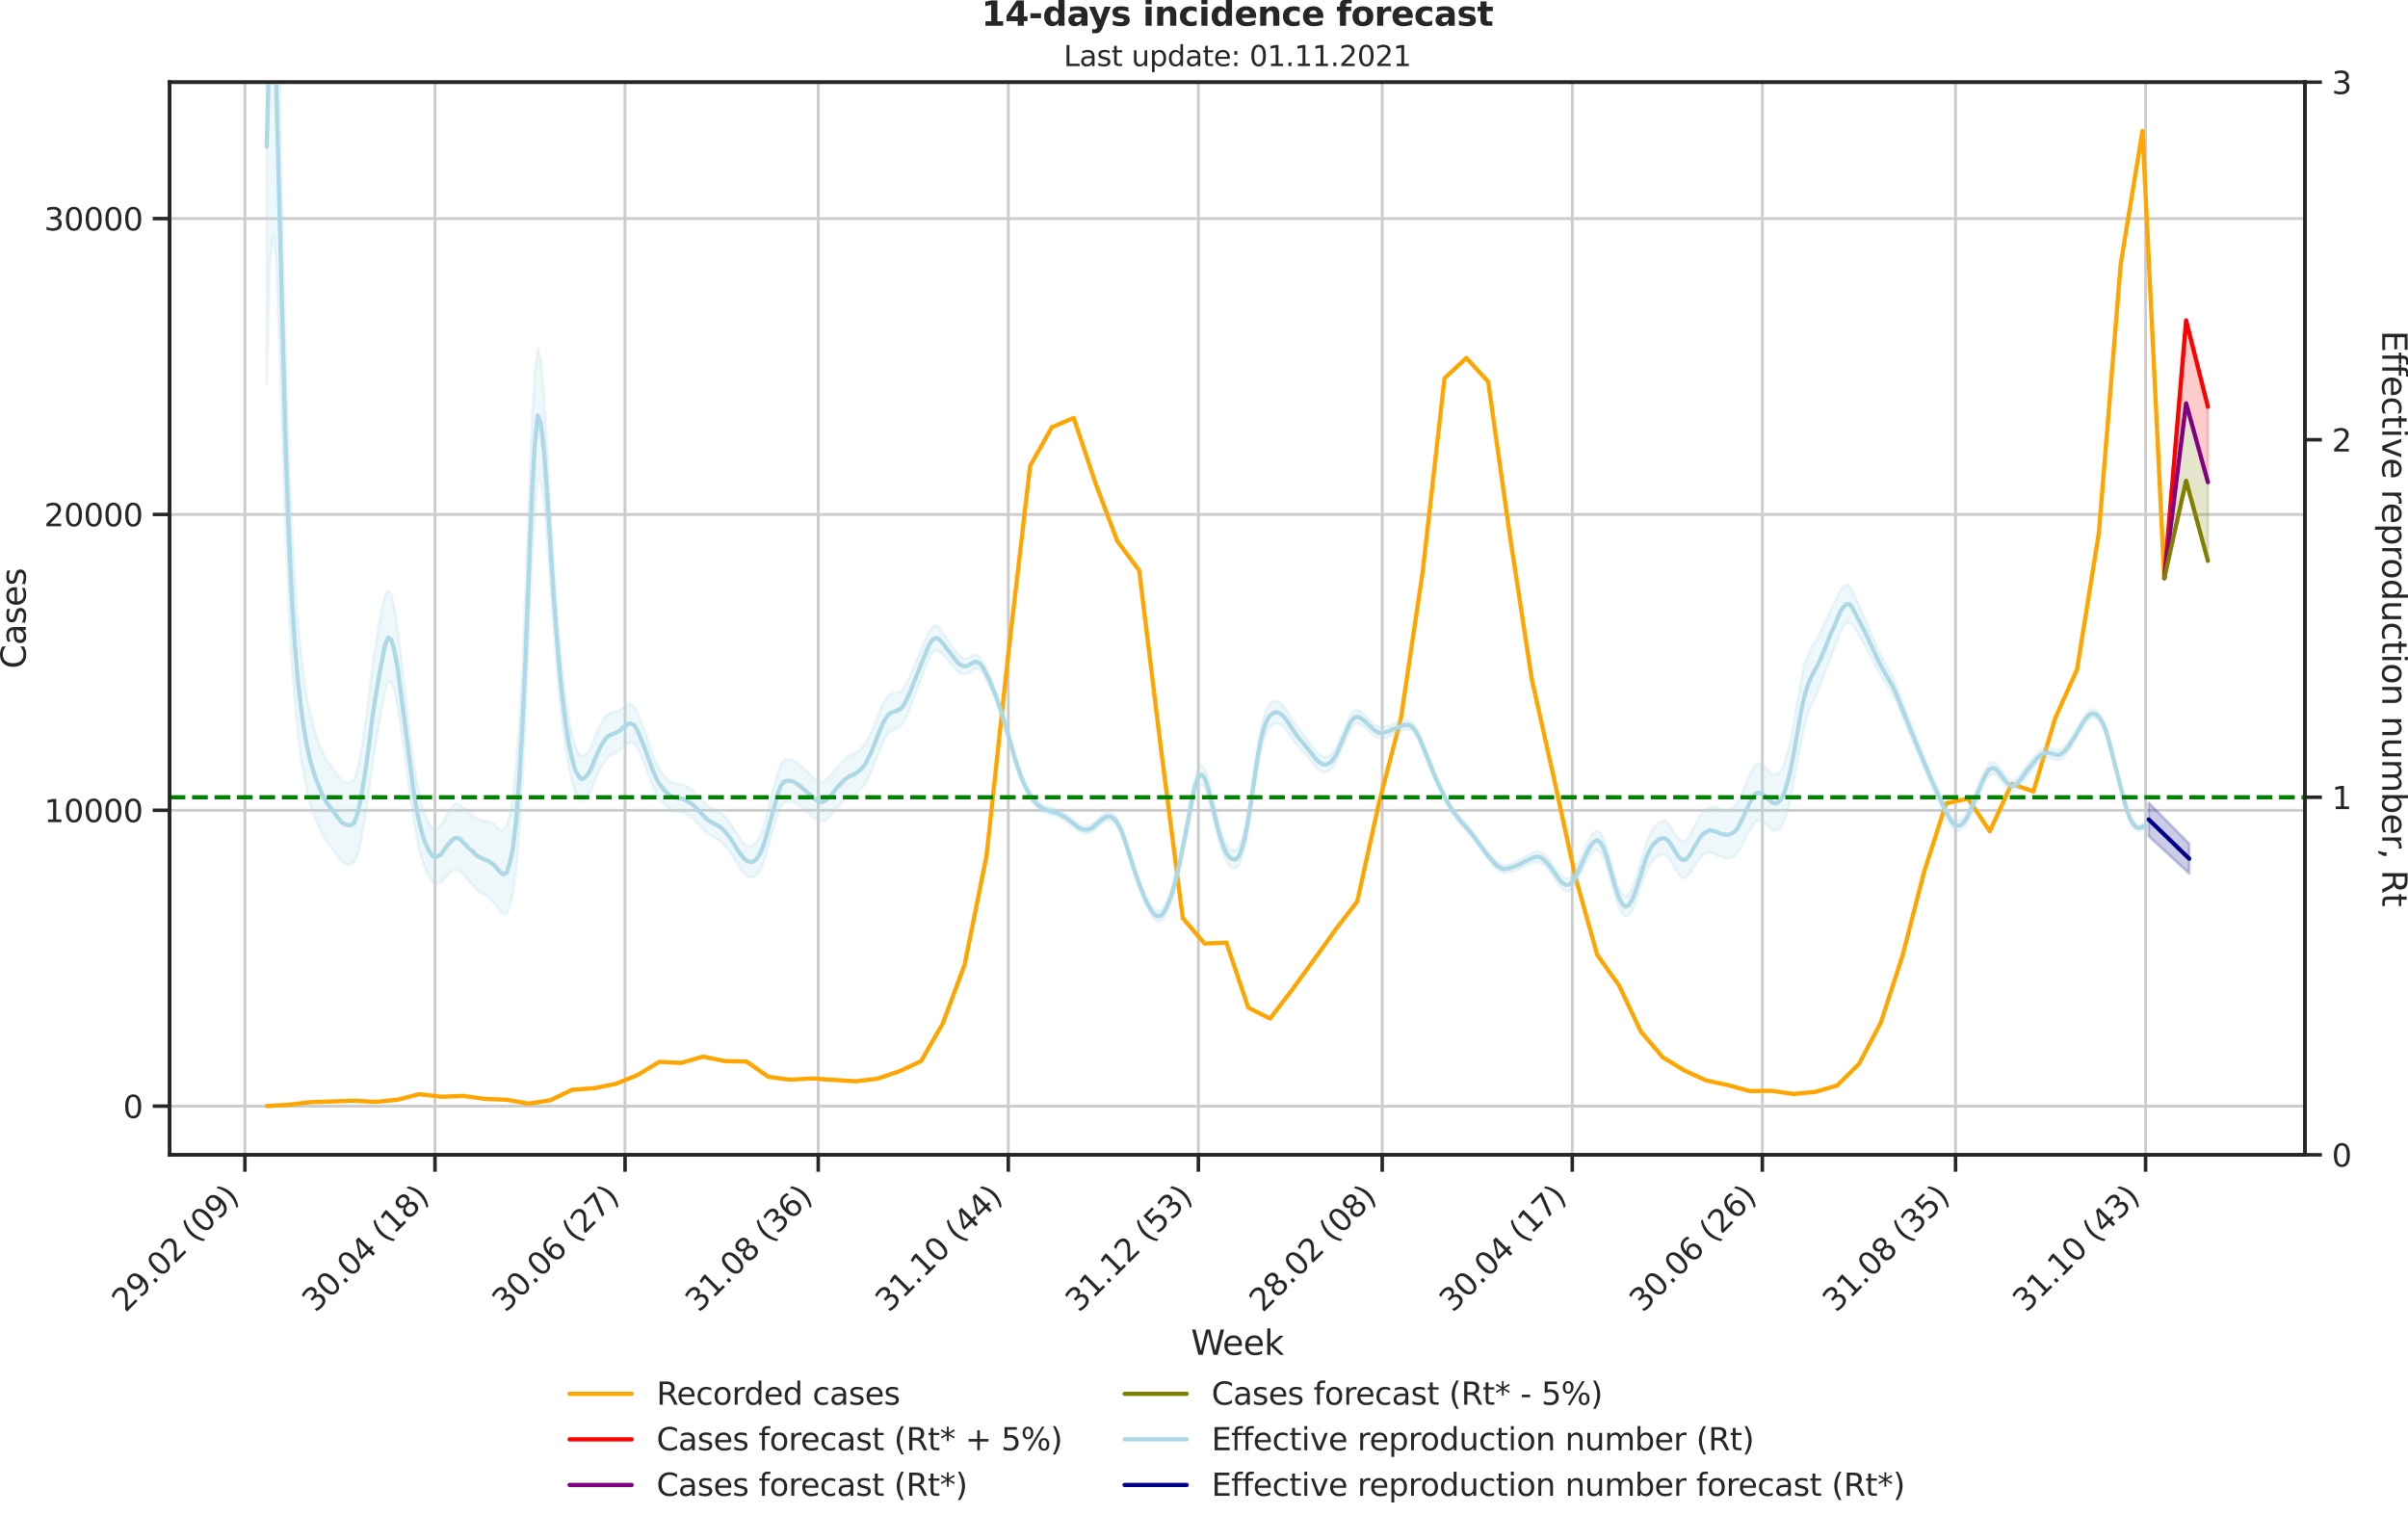 <?xml version="1.0" encoding="utf-8" standalone="no"?>
<!DOCTYPE svg PUBLIC "-//W3C//DTD SVG 1.1//EN"
  "http://www.w3.org/Graphics/SVG/1.1/DTD/svg11.dtd">
<svg height="536.657pt" version="1.1" viewBox="0 0 853.09 536.657" width="853.09pt" xmlns="http://www.w3.org/2000/svg" xmlns:xlink="http://www.w3.org/1999/xlink">
 <defs>
  <style type="text/css">*{stroke-linecap:butt;stroke-linejoin:round;}</style>
 </defs>
 <g id="figure_1">
  <g id="patch_1">
   <path d="M 0 536.657 
L 853.09 536.657 
L 853.09 0 
L 0 0 
z
" style="fill:none;"/>
  </g>
  <g id="axes_1">
   <g id="patch_2">
    <path d="M 60.108 409.147 
L 816.591 409.147 
L 816.591 29.118 
L 60.108 29.118 
z
" style="fill:none;"/>
   </g>
   <g id="matplotlib.axis_1">
    <g id="xtick_1">
     <g id="line2d_1">
      <path clip-path="url(#pa7955777d6)" d="M 86.766 409.147 
L 86.766 29.118 
" style="fill:none;stroke:#cccccc;stroke-linecap:round;"/>
     </g>
     <g id="line2d_2">
      <defs>
       <path d="M 0 0 
L 0 6 
" id="m4b3f6fb819" style="stroke:#262626;stroke-width:1.25;"/>
      </defs>
      <g>
       <use style="fill:#262626;stroke:#262626;stroke-width:1.25;" x="86.766" xlink:href="#m4b3f6fb819" y="409.147"/>
      </g>
     </g>
     <g id="text_1">
      <!-- 29.02 (09) -->
      <g style="fill:#262626;" transform="translate(44.442 465.264)rotate(-45)scale(0.11 -0.11)">
       <defs>
        <path d="M 1228 531 
L 3431 531 
L 3431 0 
L 469 0 
L 469 531 
Q 828 903 1448 1529 
Q 2069 2156 2228 2338 
Q 2531 2678 2651 2914 
Q 2772 3150 2772 3378 
Q 2772 3750 2511 3984 
Q 2250 4219 1831 4219 
Q 1534 4219 1204 4116 
Q 875 4013 500 3803 
L 500 4441 
Q 881 4594 1212 4672 
Q 1544 4750 1819 4750 
Q 2544 4750 2975 4387 
Q 3406 4025 3406 3419 
Q 3406 3131 3298 2873 
Q 3191 2616 2906 2266 
Q 2828 2175 2409 1742 
Q 1991 1309 1228 531 
z
" id="DejaVuSans-32" transform="scale(0.016)"/>
        <path d="M 703 97 
L 703 672 
Q 941 559 1184 500 
Q 1428 441 1663 441 
Q 2288 441 2617 861 
Q 2947 1281 2994 2138 
Q 2813 1869 2534 1725 
Q 2256 1581 1919 1581 
Q 1219 1581 811 2004 
Q 403 2428 403 3163 
Q 403 3881 828 4315 
Q 1253 4750 1959 4750 
Q 2769 4750 3195 4129 
Q 3622 3509 3622 2328 
Q 3622 1225 3098 567 
Q 2575 -91 1691 -91 
Q 1453 -91 1209 -44 
Q 966 3 703 97 
z
M 1959 2075 
Q 2384 2075 2632 2365 
Q 2881 2656 2881 3163 
Q 2881 3666 2632 3958 
Q 2384 4250 1959 4250 
Q 1534 4250 1286 3958 
Q 1038 3666 1038 3163 
Q 1038 2656 1286 2365 
Q 1534 2075 1959 2075 
z
" id="DejaVuSans-39" transform="scale(0.016)"/>
        <path d="M 684 794 
L 1344 794 
L 1344 0 
L 684 0 
L 684 794 
z
" id="DejaVuSans-2e" transform="scale(0.016)"/>
        <path d="M 2034 4250 
Q 1547 4250 1301 3770 
Q 1056 3291 1056 2328 
Q 1056 1369 1301 889 
Q 1547 409 2034 409 
Q 2525 409 2770 889 
Q 3016 1369 3016 2328 
Q 3016 3291 2770 3770 
Q 2525 4250 2034 4250 
z
M 2034 4750 
Q 2819 4750 3233 4129 
Q 3647 3509 3647 2328 
Q 3647 1150 3233 529 
Q 2819 -91 2034 -91 
Q 1250 -91 836 529 
Q 422 1150 422 2328 
Q 422 3509 836 4129 
Q 1250 4750 2034 4750 
z
" id="DejaVuSans-30" transform="scale(0.016)"/>
        <path id="DejaVuSans-20" transform="scale(0.016)"/>
        <path d="M 1984 4856 
Q 1566 4138 1362 3434 
Q 1159 2731 1159 2009 
Q 1159 1288 1364 580 
Q 1569 -128 1984 -844 
L 1484 -844 
Q 1016 -109 783 600 
Q 550 1309 550 2009 
Q 550 2706 781 3412 
Q 1013 4119 1484 4856 
L 1984 4856 
z
" id="DejaVuSans-28" transform="scale(0.016)"/>
        <path d="M 513 4856 
L 1013 4856 
Q 1481 4119 1714 3412 
Q 1947 2706 1947 2009 
Q 1947 1309 1714 600 
Q 1481 -109 1013 -844 
L 513 -844 
Q 928 -128 1133 580 
Q 1338 1288 1338 2009 
Q 1338 2731 1133 3434 
Q 928 4138 513 4856 
z
" id="DejaVuSans-29" transform="scale(0.016)"/>
       </defs>
       <use xlink:href="#DejaVuSans-32"/>
       <use x="63.623" xlink:href="#DejaVuSans-39"/>
       <use x="127.246" xlink:href="#DejaVuSans-2e"/>
       <use x="159.033" xlink:href="#DejaVuSans-30"/>
       <use x="222.656" xlink:href="#DejaVuSans-32"/>
       <use x="286.279" xlink:href="#DejaVuSans-20"/>
       <use x="318.066" xlink:href="#DejaVuSans-28"/>
       <use x="357.08" xlink:href="#DejaVuSans-30"/>
       <use x="420.703" xlink:href="#DejaVuSans-39"/>
       <use x="484.326" xlink:href="#DejaVuSans-29"/>
      </g>
     </g>
    </g>
    <g id="xtick_2">
     <g id="line2d_3">
      <path clip-path="url(#pa7955777d6)" d="M 154.102 409.147 
L 154.102 29.118 
" style="fill:none;stroke:#cccccc;stroke-linecap:round;"/>
     </g>
     <g id="line2d_4">
      <g>
       <use style="fill:#262626;stroke:#262626;stroke-width:1.25;" x="154.102" xlink:href="#m4b3f6fb819" y="409.147"/>
      </g>
     </g>
     <g id="text_2">
      <!-- 30.04 (18) -->
      <g style="fill:#262626;" transform="translate(111.778 465.264)rotate(-45)scale(0.11 -0.11)">
       <defs>
        <path d="M 2597 2516 
Q 3050 2419 3304 2112 
Q 3559 1806 3559 1356 
Q 3559 666 3084 287 
Q 2609 -91 1734 -91 
Q 1441 -91 1130 -33 
Q 819 25 488 141 
L 488 750 
Q 750 597 1062 519 
Q 1375 441 1716 441 
Q 2309 441 2620 675 
Q 2931 909 2931 1356 
Q 2931 1769 2642 2001 
Q 2353 2234 1838 2234 
L 1294 2234 
L 1294 2753 
L 1863 2753 
Q 2328 2753 2575 2939 
Q 2822 3125 2822 3475 
Q 2822 3834 2567 4026 
Q 2313 4219 1838 4219 
Q 1578 4219 1281 4162 
Q 984 4106 628 3988 
L 628 4550 
Q 988 4650 1302 4700 
Q 1616 4750 1894 4750 
Q 2613 4750 3031 4423 
Q 3450 4097 3450 3541 
Q 3450 3153 3228 2886 
Q 3006 2619 2597 2516 
z
" id="DejaVuSans-33" transform="scale(0.016)"/>
        <path d="M 2419 4116 
L 825 1625 
L 2419 1625 
L 2419 4116 
z
M 2253 4666 
L 3047 4666 
L 3047 1625 
L 3713 1625 
L 3713 1100 
L 3047 1100 
L 3047 0 
L 2419 0 
L 2419 1100 
L 313 1100 
L 313 1709 
L 2253 4666 
z
" id="DejaVuSans-34" transform="scale(0.016)"/>
        <path d="M 794 531 
L 1825 531 
L 1825 4091 
L 703 3866 
L 703 4441 
L 1819 4666 
L 2450 4666 
L 2450 531 
L 3481 531 
L 3481 0 
L 794 0 
L 794 531 
z
" id="DejaVuSans-31" transform="scale(0.016)"/>
        <path d="M 2034 2216 
Q 1584 2216 1326 1975 
Q 1069 1734 1069 1313 
Q 1069 891 1326 650 
Q 1584 409 2034 409 
Q 2484 409 2743 651 
Q 3003 894 3003 1313 
Q 3003 1734 2745 1975 
Q 2488 2216 2034 2216 
z
M 1403 2484 
Q 997 2584 770 2862 
Q 544 3141 544 3541 
Q 544 4100 942 4425 
Q 1341 4750 2034 4750 
Q 2731 4750 3128 4425 
Q 3525 4100 3525 3541 
Q 3525 3141 3298 2862 
Q 3072 2584 2669 2484 
Q 3125 2378 3379 2068 
Q 3634 1759 3634 1313 
Q 3634 634 3220 271 
Q 2806 -91 2034 -91 
Q 1263 -91 848 271 
Q 434 634 434 1313 
Q 434 1759 690 2068 
Q 947 2378 1403 2484 
z
M 1172 3481 
Q 1172 3119 1398 2916 
Q 1625 2713 2034 2713 
Q 2441 2713 2670 2916 
Q 2900 3119 2900 3481 
Q 2900 3844 2670 4047 
Q 2441 4250 2034 4250 
Q 1625 4250 1398 4047 
Q 1172 3844 1172 3481 
z
" id="DejaVuSans-38" transform="scale(0.016)"/>
       </defs>
       <use xlink:href="#DejaVuSans-33"/>
       <use x="63.623" xlink:href="#DejaVuSans-30"/>
       <use x="127.246" xlink:href="#DejaVuSans-2e"/>
       <use x="159.033" xlink:href="#DejaVuSans-30"/>
       <use x="222.656" xlink:href="#DejaVuSans-34"/>
       <use x="286.279" xlink:href="#DejaVuSans-20"/>
       <use x="318.066" xlink:href="#DejaVuSans-28"/>
       <use x="357.08" xlink:href="#DejaVuSans-31"/>
       <use x="420.703" xlink:href="#DejaVuSans-38"/>
       <use x="484.326" xlink:href="#DejaVuSans-29"/>
      </g>
     </g>
    </g>
    <g id="xtick_3">
     <g id="line2d_5">
      <path clip-path="url(#pa7955777d6)" d="M 221.438 409.147 
L 221.438 29.118 
" style="fill:none;stroke:#cccccc;stroke-linecap:round;"/>
     </g>
     <g id="line2d_6">
      <g>
       <use style="fill:#262626;stroke:#262626;stroke-width:1.25;" x="221.438" xlink:href="#m4b3f6fb819" y="409.147"/>
      </g>
     </g>
     <g id="text_3">
      <!-- 30.06 (27) -->
      <g style="fill:#262626;" transform="translate(179.114 465.264)rotate(-45)scale(0.11 -0.11)">
       <defs>
        <path d="M 2113 2584 
Q 1688 2584 1439 2293 
Q 1191 2003 1191 1497 
Q 1191 994 1439 701 
Q 1688 409 2113 409 
Q 2538 409 2786 701 
Q 3034 994 3034 1497 
Q 3034 2003 2786 2293 
Q 2538 2584 2113 2584 
z
M 3366 4563 
L 3366 3988 
Q 3128 4100 2886 4159 
Q 2644 4219 2406 4219 
Q 1781 4219 1451 3797 
Q 1122 3375 1075 2522 
Q 1259 2794 1537 2939 
Q 1816 3084 2150 3084 
Q 2853 3084 3261 2657 
Q 3669 2231 3669 1497 
Q 3669 778 3244 343 
Q 2819 -91 2113 -91 
Q 1303 -91 875 529 
Q 447 1150 447 2328 
Q 447 3434 972 4092 
Q 1497 4750 2381 4750 
Q 2619 4750 2861 4703 
Q 3103 4656 3366 4563 
z
" id="DejaVuSans-36" transform="scale(0.016)"/>
        <path d="M 525 4666 
L 3525 4666 
L 3525 4397 
L 1831 0 
L 1172 0 
L 2766 4134 
L 525 4134 
L 525 4666 
z
" id="DejaVuSans-37" transform="scale(0.016)"/>
       </defs>
       <use xlink:href="#DejaVuSans-33"/>
       <use x="63.623" xlink:href="#DejaVuSans-30"/>
       <use x="127.246" xlink:href="#DejaVuSans-2e"/>
       <use x="159.033" xlink:href="#DejaVuSans-30"/>
       <use x="222.656" xlink:href="#DejaVuSans-36"/>
       <use x="286.279" xlink:href="#DejaVuSans-20"/>
       <use x="318.066" xlink:href="#DejaVuSans-28"/>
       <use x="357.08" xlink:href="#DejaVuSans-32"/>
       <use x="420.703" xlink:href="#DejaVuSans-37"/>
       <use x="484.326" xlink:href="#DejaVuSans-29"/>
      </g>
     </g>
    </g>
    <g id="xtick_4">
     <g id="line2d_7">
      <path clip-path="url(#pa7955777d6)" d="M 289.878 409.147 
L 289.878 29.118 
" style="fill:none;stroke:#cccccc;stroke-linecap:round;"/>
     </g>
     <g id="line2d_8">
      <g>
       <use style="fill:#262626;stroke:#262626;stroke-width:1.25;" x="289.878" xlink:href="#m4b3f6fb819" y="409.147"/>
      </g>
     </g>
     <g id="text_4">
      <!-- 31.08 (36) -->
      <g style="fill:#262626;" transform="translate(247.554 465.264)rotate(-45)scale(0.11 -0.11)">
       <use xlink:href="#DejaVuSans-33"/>
       <use x="63.623" xlink:href="#DejaVuSans-31"/>
       <use x="127.246" xlink:href="#DejaVuSans-2e"/>
       <use x="159.033" xlink:href="#DejaVuSans-30"/>
       <use x="222.656" xlink:href="#DejaVuSans-38"/>
       <use x="286.279" xlink:href="#DejaVuSans-20"/>
       <use x="318.066" xlink:href="#DejaVuSans-28"/>
       <use x="357.08" xlink:href="#DejaVuSans-33"/>
       <use x="420.703" xlink:href="#DejaVuSans-36"/>
       <use x="484.326" xlink:href="#DejaVuSans-29"/>
      </g>
     </g>
    </g>
    <g id="xtick_5">
     <g id="line2d_9">
      <path clip-path="url(#pa7955777d6)" d="M 357.215 409.147 
L 357.215 29.118 
" style="fill:none;stroke:#cccccc;stroke-linecap:round;"/>
     </g>
     <g id="line2d_10">
      <g>
       <use style="fill:#262626;stroke:#262626;stroke-width:1.25;" x="357.215" xlink:href="#m4b3f6fb819" y="409.147"/>
      </g>
     </g>
     <g id="text_5">
      <!-- 31.10 (44) -->
      <g style="fill:#262626;" transform="translate(314.89 465.264)rotate(-45)scale(0.11 -0.11)">
       <use xlink:href="#DejaVuSans-33"/>
       <use x="63.623" xlink:href="#DejaVuSans-31"/>
       <use x="127.246" xlink:href="#DejaVuSans-2e"/>
       <use x="159.033" xlink:href="#DejaVuSans-31"/>
       <use x="222.656" xlink:href="#DejaVuSans-30"/>
       <use x="286.279" xlink:href="#DejaVuSans-20"/>
       <use x="318.066" xlink:href="#DejaVuSans-28"/>
       <use x="357.08" xlink:href="#DejaVuSans-34"/>
       <use x="420.703" xlink:href="#DejaVuSans-34"/>
       <use x="484.326" xlink:href="#DejaVuSans-29"/>
      </g>
     </g>
    </g>
    <g id="xtick_6">
     <g id="line2d_11">
      <path clip-path="url(#pa7955777d6)" d="M 424.551 409.147 
L 424.551 29.118 
" style="fill:none;stroke:#cccccc;stroke-linecap:round;"/>
     </g>
     <g id="line2d_12">
      <g>
       <use style="fill:#262626;stroke:#262626;stroke-width:1.25;" x="424.551" xlink:href="#m4b3f6fb819" y="409.147"/>
      </g>
     </g>
     <g id="text_6">
      <!-- 31.12 (53) -->
      <g style="fill:#262626;" transform="translate(382.227 465.264)rotate(-45)scale(0.11 -0.11)">
       <defs>
        <path d="M 691 4666 
L 3169 4666 
L 3169 4134 
L 1269 4134 
L 1269 2991 
Q 1406 3038 1543 3061 
Q 1681 3084 1819 3084 
Q 2600 3084 3056 2656 
Q 3513 2228 3513 1497 
Q 3513 744 3044 326 
Q 2575 -91 1722 -91 
Q 1428 -91 1123 -41 
Q 819 9 494 109 
L 494 744 
Q 775 591 1075 516 
Q 1375 441 1709 441 
Q 2250 441 2565 725 
Q 2881 1009 2881 1497 
Q 2881 1984 2565 2268 
Q 2250 2553 1709 2553 
Q 1456 2553 1204 2497 
Q 953 2441 691 2322 
L 691 4666 
z
" id="DejaVuSans-35" transform="scale(0.016)"/>
       </defs>
       <use xlink:href="#DejaVuSans-33"/>
       <use x="63.623" xlink:href="#DejaVuSans-31"/>
       <use x="127.246" xlink:href="#DejaVuSans-2e"/>
       <use x="159.033" xlink:href="#DejaVuSans-31"/>
       <use x="222.656" xlink:href="#DejaVuSans-32"/>
       <use x="286.279" xlink:href="#DejaVuSans-20"/>
       <use x="318.066" xlink:href="#DejaVuSans-28"/>
       <use x="357.08" xlink:href="#DejaVuSans-35"/>
       <use x="420.703" xlink:href="#DejaVuSans-33"/>
       <use x="484.326" xlink:href="#DejaVuSans-29"/>
      </g>
     </g>
    </g>
    <g id="xtick_7">
     <g id="line2d_13">
      <path clip-path="url(#pa7955777d6)" d="M 489.679 409.147 
L 489.679 29.118 
" style="fill:none;stroke:#cccccc;stroke-linecap:round;"/>
     </g>
     <g id="line2d_14">
      <g>
       <use style="fill:#262626;stroke:#262626;stroke-width:1.25;" x="489.679" xlink:href="#m4b3f6fb819" y="409.147"/>
      </g>
     </g>
     <g id="text_7">
      <!-- 28.02 (08) -->
      <g style="fill:#262626;" transform="translate(447.355 465.264)rotate(-45)scale(0.11 -0.11)">
       <use xlink:href="#DejaVuSans-32"/>
       <use x="63.623" xlink:href="#DejaVuSans-38"/>
       <use x="127.246" xlink:href="#DejaVuSans-2e"/>
       <use x="159.033" xlink:href="#DejaVuSans-30"/>
       <use x="222.656" xlink:href="#DejaVuSans-32"/>
       <use x="286.279" xlink:href="#DejaVuSans-20"/>
       <use x="318.066" xlink:href="#DejaVuSans-28"/>
       <use x="357.08" xlink:href="#DejaVuSans-30"/>
       <use x="420.703" xlink:href="#DejaVuSans-38"/>
       <use x="484.326" xlink:href="#DejaVuSans-29"/>
      </g>
     </g>
    </g>
    <g id="xtick_8">
     <g id="line2d_15">
      <path clip-path="url(#pa7955777d6)" d="M 557.015 409.147 
L 557.015 29.118 
" style="fill:none;stroke:#cccccc;stroke-linecap:round;"/>
     </g>
     <g id="line2d_16">
      <g>
       <use style="fill:#262626;stroke:#262626;stroke-width:1.25;" x="557.015" xlink:href="#m4b3f6fb819" y="409.147"/>
      </g>
     </g>
     <g id="text_8">
      <!-- 30.04 (17) -->
      <g style="fill:#262626;" transform="translate(514.691 465.264)rotate(-45)scale(0.11 -0.11)">
       <use xlink:href="#DejaVuSans-33"/>
       <use x="63.623" xlink:href="#DejaVuSans-30"/>
       <use x="127.246" xlink:href="#DejaVuSans-2e"/>
       <use x="159.033" xlink:href="#DejaVuSans-30"/>
       <use x="222.656" xlink:href="#DejaVuSans-34"/>
       <use x="286.279" xlink:href="#DejaVuSans-20"/>
       <use x="318.066" xlink:href="#DejaVuSans-28"/>
       <use x="357.08" xlink:href="#DejaVuSans-31"/>
       <use x="420.703" xlink:href="#DejaVuSans-37"/>
       <use x="484.326" xlink:href="#DejaVuSans-29"/>
      </g>
     </g>
    </g>
    <g id="xtick_9">
     <g id="line2d_17">
      <path clip-path="url(#pa7955777d6)" d="M 624.352 409.147 
L 624.352 29.118 
" style="fill:none;stroke:#cccccc;stroke-linecap:round;"/>
     </g>
     <g id="line2d_18">
      <g>
       <use style="fill:#262626;stroke:#262626;stroke-width:1.25;" x="624.352" xlink:href="#m4b3f6fb819" y="409.147"/>
      </g>
     </g>
     <g id="text_9">
      <!-- 30.06 (26) -->
      <g style="fill:#262626;" transform="translate(582.027 465.264)rotate(-45)scale(0.11 -0.11)">
       <use xlink:href="#DejaVuSans-33"/>
       <use x="63.623" xlink:href="#DejaVuSans-30"/>
       <use x="127.246" xlink:href="#DejaVuSans-2e"/>
       <use x="159.033" xlink:href="#DejaVuSans-30"/>
       <use x="222.656" xlink:href="#DejaVuSans-36"/>
       <use x="286.279" xlink:href="#DejaVuSans-20"/>
       <use x="318.066" xlink:href="#DejaVuSans-28"/>
       <use x="357.08" xlink:href="#DejaVuSans-32"/>
       <use x="420.703" xlink:href="#DejaVuSans-36"/>
       <use x="484.326" xlink:href="#DejaVuSans-29"/>
      </g>
     </g>
    </g>
    <g id="xtick_10">
     <g id="line2d_19">
      <path clip-path="url(#pa7955777d6)" d="M 692.792 409.147 
L 692.792 29.118 
" style="fill:none;stroke:#cccccc;stroke-linecap:round;"/>
     </g>
     <g id="line2d_20">
      <g>
       <use style="fill:#262626;stroke:#262626;stroke-width:1.25;" x="692.792" xlink:href="#m4b3f6fb819" y="409.147"/>
      </g>
     </g>
     <g id="text_10">
      <!-- 31.08 (35) -->
      <g style="fill:#262626;" transform="translate(650.468 465.264)rotate(-45)scale(0.11 -0.11)">
       <use xlink:href="#DejaVuSans-33"/>
       <use x="63.623" xlink:href="#DejaVuSans-31"/>
       <use x="127.246" xlink:href="#DejaVuSans-2e"/>
       <use x="159.033" xlink:href="#DejaVuSans-30"/>
       <use x="222.656" xlink:href="#DejaVuSans-38"/>
       <use x="286.279" xlink:href="#DejaVuSans-20"/>
       <use x="318.066" xlink:href="#DejaVuSans-28"/>
       <use x="357.08" xlink:href="#DejaVuSans-33"/>
       <use x="420.703" xlink:href="#DejaVuSans-35"/>
       <use x="484.326" xlink:href="#DejaVuSans-29"/>
      </g>
     </g>
    </g>
    <g id="xtick_11">
     <g id="line2d_21">
      <path clip-path="url(#pa7955777d6)" d="M 760.128 409.147 
L 760.128 29.118 
" style="fill:none;stroke:#cccccc;stroke-linecap:round;"/>
     </g>
     <g id="line2d_22">
      <g>
       <use style="fill:#262626;stroke:#262626;stroke-width:1.25;" x="760.128" xlink:href="#m4b3f6fb819" y="409.147"/>
      </g>
     </g>
     <g id="text_11">
      <!-- 31.10 (43) -->
      <g style="fill:#262626;" transform="translate(717.804 465.264)rotate(-45)scale(0.11 -0.11)">
       <use xlink:href="#DejaVuSans-33"/>
       <use x="63.623" xlink:href="#DejaVuSans-31"/>
       <use x="127.246" xlink:href="#DejaVuSans-2e"/>
       <use x="159.033" xlink:href="#DejaVuSans-31"/>
       <use x="222.656" xlink:href="#DejaVuSans-30"/>
       <use x="286.279" xlink:href="#DejaVuSans-20"/>
       <use x="318.066" xlink:href="#DejaVuSans-28"/>
       <use x="357.08" xlink:href="#DejaVuSans-34"/>
       <use x="420.703" xlink:href="#DejaVuSans-33"/>
       <use x="484.326" xlink:href="#DejaVuSans-29"/>
      </g>
     </g>
    </g>
    <g id="text_12">
     <!-- Week -->
     <g style="fill:#262626;" transform="translate(421.911 479.999)scale(0.12 -0.12)">
      <defs>
       <path d="M 213 4666 
L 850 4666 
L 1831 722 
L 2809 4666 
L 3519 4666 
L 4500 722 
L 5478 4666 
L 6119 4666 
L 4947 0 
L 4153 0 
L 3169 4050 
L 2175 0 
L 1381 0 
L 213 4666 
z
" id="DejaVuSans-57" transform="scale(0.016)"/>
       <path d="M 3597 1894 
L 3597 1613 
L 953 1613 
Q 991 1019 1311 708 
Q 1631 397 2203 397 
Q 2534 397 2845 478 
Q 3156 559 3463 722 
L 3463 178 
Q 3153 47 2828 -22 
Q 2503 -91 2169 -91 
Q 1331 -91 842 396 
Q 353 884 353 1716 
Q 353 2575 817 3079 
Q 1281 3584 2069 3584 
Q 2775 3584 3186 3129 
Q 3597 2675 3597 1894 
z
M 3022 2063 
Q 3016 2534 2758 2815 
Q 2500 3097 2075 3097 
Q 1594 3097 1305 2825 
Q 1016 2553 972 2059 
L 3022 2063 
z
" id="DejaVuSans-65" transform="scale(0.016)"/>
       <path d="M 581 4863 
L 1159 4863 
L 1159 1991 
L 2875 3500 
L 3609 3500 
L 1753 1863 
L 3688 0 
L 2938 0 
L 1159 1709 
L 1159 0 
L 581 0 
L 581 4863 
z
" id="DejaVuSans-6b" transform="scale(0.016)"/>
      </defs>
      <use xlink:href="#DejaVuSans-57"/>
      <use x="93.002" xlink:href="#DejaVuSans-65"/>
      <use x="154.525" xlink:href="#DejaVuSans-65"/>
      <use x="216.049" xlink:href="#DejaVuSans-6b"/>
     </g>
    </g>
   </g>
   <g id="matplotlib.axis_2">
    <g id="ytick_1">
     <g id="line2d_23">
      <path clip-path="url(#pa7955777d6)" d="M 60.108 391.915 
L 816.591 391.915 
" style="fill:none;stroke:#cccccc;stroke-linecap:round;"/>
     </g>
     <g id="line2d_24">
      <defs>
       <path d="M 0 0 
L -6 0 
" id="m3e52e5f648" style="stroke:#262626;stroke-width:1.25;"/>
      </defs>
      <g>
       <use style="fill:#262626;stroke:#262626;stroke-width:1.25;" x="60.108" xlink:href="#m3e52e5f648" y="391.915"/>
      </g>
     </g>
     <g id="text_13">
      <!-- 0 -->
      <g style="fill:#262626;" transform="translate(43.609 396.094)scale(0.11 -0.11)">
       <use xlink:href="#DejaVuSans-30"/>
      </g>
     </g>
    </g>
    <g id="ytick_2">
     <g id="line2d_25">
      <path clip-path="url(#pa7955777d6)" d="M 60.108 287.09 
L 816.591 287.09 
" style="fill:none;stroke:#cccccc;stroke-linecap:round;"/>
     </g>
     <g id="line2d_26">
      <g>
       <use style="fill:#262626;stroke:#262626;stroke-width:1.25;" x="60.108" xlink:href="#m3e52e5f648" y="287.09"/>
      </g>
     </g>
     <g id="text_14">
      <!-- 10000 -->
      <g style="fill:#262626;" transform="translate(15.614 291.269)scale(0.11 -0.11)">
       <use xlink:href="#DejaVuSans-31"/>
       <use x="63.623" xlink:href="#DejaVuSans-30"/>
       <use x="127.246" xlink:href="#DejaVuSans-30"/>
       <use x="190.869" xlink:href="#DejaVuSans-30"/>
       <use x="254.492" xlink:href="#DejaVuSans-30"/>
      </g>
     </g>
    </g>
    <g id="ytick_3">
     <g id="line2d_27">
      <path clip-path="url(#pa7955777d6)" d="M 60.108 182.266 
L 816.591 182.266 
" style="fill:none;stroke:#cccccc;stroke-linecap:round;"/>
     </g>
     <g id="line2d_28">
      <g>
       <use style="fill:#262626;stroke:#262626;stroke-width:1.25;" x="60.108" xlink:href="#m3e52e5f648" y="182.266"/>
      </g>
     </g>
     <g id="text_15">
      <!-- 20000 -->
      <g style="fill:#262626;" transform="translate(15.614 186.445)scale(0.11 -0.11)">
       <use xlink:href="#DejaVuSans-32"/>
       <use x="63.623" xlink:href="#DejaVuSans-30"/>
       <use x="127.246" xlink:href="#DejaVuSans-30"/>
       <use x="190.869" xlink:href="#DejaVuSans-30"/>
       <use x="254.492" xlink:href="#DejaVuSans-30"/>
      </g>
     </g>
    </g>
    <g id="ytick_4">
     <g id="line2d_29">
      <path clip-path="url(#pa7955777d6)" d="M 60.108 77.441 
L 816.591 77.441 
" style="fill:none;stroke:#cccccc;stroke-linecap:round;"/>
     </g>
     <g id="line2d_30">
      <g>
       <use style="fill:#262626;stroke:#262626;stroke-width:1.25;" x="60.108" xlink:href="#m3e52e5f648" y="77.441"/>
      </g>
     </g>
     <g id="text_16">
      <!-- 30000 -->
      <g style="fill:#262626;" transform="translate(15.614 81.62)scale(0.11 -0.11)">
       <use xlink:href="#DejaVuSans-33"/>
       <use x="63.623" xlink:href="#DejaVuSans-30"/>
       <use x="127.246" xlink:href="#DejaVuSans-30"/>
       <use x="190.869" xlink:href="#DejaVuSans-30"/>
       <use x="254.492" xlink:href="#DejaVuSans-30"/>
      </g>
     </g>
    </g>
    <g id="text_17">
     <!-- Cases -->
     <g style="fill:#262626;" transform="translate(9.118 236.942)rotate(-90)scale(0.12 -0.12)">
      <defs>
       <path d="M 4122 4306 
L 4122 3641 
Q 3803 3938 3442 4084 
Q 3081 4231 2675 4231 
Q 1875 4231 1450 3742 
Q 1025 3253 1025 2328 
Q 1025 1406 1450 917 
Q 1875 428 2675 428 
Q 3081 428 3442 575 
Q 3803 722 4122 1019 
L 4122 359 
Q 3791 134 3420 21 
Q 3050 -91 2638 -91 
Q 1578 -91 968 557 
Q 359 1206 359 2328 
Q 359 3453 968 4101 
Q 1578 4750 2638 4750 
Q 3056 4750 3426 4639 
Q 3797 4528 4122 4306 
z
" id="DejaVuSans-43" transform="scale(0.016)"/>
       <path d="M 2194 1759 
Q 1497 1759 1228 1600 
Q 959 1441 959 1056 
Q 959 750 1161 570 
Q 1363 391 1709 391 
Q 2188 391 2477 730 
Q 2766 1069 2766 1631 
L 2766 1759 
L 2194 1759 
z
M 3341 1997 
L 3341 0 
L 2766 0 
L 2766 531 
Q 2569 213 2275 61 
Q 1981 -91 1556 -91 
Q 1019 -91 701 211 
Q 384 513 384 1019 
Q 384 1609 779 1909 
Q 1175 2209 1959 2209 
L 2766 2209 
L 2766 2266 
Q 2766 2663 2505 2880 
Q 2244 3097 1772 3097 
Q 1472 3097 1187 3025 
Q 903 2953 641 2809 
L 641 3341 
Q 956 3463 1253 3523 
Q 1550 3584 1831 3584 
Q 2591 3584 2966 3190 
Q 3341 2797 3341 1997 
z
" id="DejaVuSans-61" transform="scale(0.016)"/>
       <path d="M 2834 3397 
L 2834 2853 
Q 2591 2978 2328 3040 
Q 2066 3103 1784 3103 
Q 1356 3103 1142 2972 
Q 928 2841 928 2578 
Q 928 2378 1081 2264 
Q 1234 2150 1697 2047 
L 1894 2003 
Q 2506 1872 2764 1633 
Q 3022 1394 3022 966 
Q 3022 478 2636 193 
Q 2250 -91 1575 -91 
Q 1294 -91 989 -36 
Q 684 19 347 128 
L 347 722 
Q 666 556 975 473 
Q 1284 391 1588 391 
Q 1994 391 2212 530 
Q 2431 669 2431 922 
Q 2431 1156 2273 1281 
Q 2116 1406 1581 1522 
L 1381 1569 
Q 847 1681 609 1914 
Q 372 2147 372 2553 
Q 372 3047 722 3315 
Q 1072 3584 1716 3584 
Q 2034 3584 2315 3537 
Q 2597 3491 2834 3397 
z
" id="DejaVuSans-73" transform="scale(0.016)"/>
      </defs>
      <use xlink:href="#DejaVuSans-43"/>
      <use x="69.824" xlink:href="#DejaVuSans-61"/>
      <use x="131.104" xlink:href="#DejaVuSans-73"/>
      <use x="183.203" xlink:href="#DejaVuSans-65"/>
      <use x="244.727" xlink:href="#DejaVuSans-73"/>
     </g>
    </g>
   </g>
   <g id="PolyCollection_1">
    <defs>
     <path d="M 766.751 -331.836 
L 766.751 -331.836 
L 774.478 -423.125 
L 782.205 -392.537 
L 782.205 -365.828 
L 782.205 -365.828 
L 774.478 -393.753 
L 766.751 -331.836 
z
" id="mc17b72ec44" style="stroke:#ff0000;stroke-opacity:0.2;"/>
    </defs>
    <g clip-path="url(#pa7955777d6)">
     <use style="fill:#ff0000;fill-opacity:0.2;stroke:#ff0000;stroke-opacity:0.2;" x="0" xlink:href="#mc17b72ec44" y="536.657"/>
    </g>
   </g>
   <g id="PolyCollection_2">
    <defs>
     <path d="M 766.751 -331.836 
L 766.751 -331.836 
L 774.478 -393.753 
L 782.205 -365.828 
L 782.205 -337.944 
L 782.205 -337.944 
L 774.478 -366.32 
L 766.751 -331.836 
z
" id="m564bb71739" style="stroke:#808000;stroke-opacity:0.2;"/>
    </defs>
    <g clip-path="url(#pa7955777d6)">
     <use style="fill:#808000;fill-opacity:0.2;stroke:#808000;stroke-opacity:0.2;" x="0" xlink:href="#m564bb71739" y="536.657"/>
    </g>
   </g>
   <g id="line2d_31">
    <path clip-path="url(#pa7955777d6)" d="M 94.493 391.873 
L 102.22 391.422 
L 109.947 390.489 
L 117.674 390.248 
L 125.402 389.975 
L 133.129 390.405 
L 140.856 389.619 
L 148.583 387.659 
L 156.31 388.581 
L 164.037 388.277 
L 171.764 389.336 
L 179.491 389.651 
L 187.218 391.013 
L 194.945 389.839 
L 202.673 386.097 
L 210.4 385.562 
L 218.127 384.021 
L 225.854 380.887 
L 233.581 376.212 
L 241.308 376.579 
L 249.035 374.367 
L 256.762 375.939 
L 264.489 376.118 
L 272.217 381.537 
L 279.944 382.543 
L 287.671 382.093 
L 295.398 382.627 
L 303.125 383.099 
L 310.852 382.187 
L 318.579 379.566 
L 326.306 375.971 
L 334.033 362.553 
L 341.76 341.714 
L 349.488 303.296 
L 357.215 231.722 
L 364.942 165.064 
L 372.669 151.342 
L 380.396 148.072 
L 388.123 171.259 
L 395.85 191.731 
L 403.577 202.098 
L 411.304 265.318 
L 419.031 325.299 
L 426.759 334.303 
L 434.486 333.989 
L 442.213 357.008 
L 449.94 360.887 
L 457.667 350.803 
L 465.394 340.194 
L 473.121 329.397 
L 480.848 319.345 
L 488.575 284.291 
L 496.303 254.542 
L 504.03 202.528 
L 511.757 134.025 
L 519.484 126.814 
L 527.211 135.21 
L 534.938 189.897 
L 542.665 240.632 
L 550.392 275.172 
L 558.119 310.718 
L 565.846 338.297 
L 573.574 349.146 
L 581.301 365.457 
L 589.028 374.556 
L 596.755 379.283 
L 604.482 382.816 
L 612.209 384.462 
L 619.936 386.569 
L 627.663 386.474 
L 635.39 387.596 
L 643.118 386.841 
L 650.845 384.588 
L 658.572 376.977 
L 666.299 362.365 
L 674.026 338.57 
L 681.753 308.59 
L 689.48 284.606 
L 697.207 282.929 
L 704.934 294.533 
L 712.661 277.729 
L 720.389 280.413 
L 728.116 254.427 
L 735.843 237.194 
L 743.57 188.786 
L 751.297 93.647 
L 759.024 46.392 
L 766.751 204.821 
" style="fill:none;stroke:#ffa500;stroke-linecap:round;stroke-width:1.5;"/>
   </g>
   <g id="line2d_32">
    <path clip-path="url(#pa7955777d6)" d="M 766.751 204.821 
L 774.478 113.532 
L 782.205 144.12 
" style="fill:none;stroke:#ff0000;stroke-linecap:round;stroke-width:1.5;"/>
   </g>
   <g id="line2d_33">
    <path clip-path="url(#pa7955777d6)" d="M 766.751 204.821 
L 774.478 142.904 
L 782.205 170.829 
" style="fill:none;stroke:#800080;stroke-linecap:round;stroke-width:1.5;"/>
   </g>
   <g id="line2d_34">
    <path clip-path="url(#pa7955777d6)" d="M 766.751 204.821 
L 774.478 170.337 
L 782.205 198.713 
" style="fill:none;stroke:#808000;stroke-linecap:round;stroke-width:1.5;"/>
   </g>
   <g id="patch_3">
    <path d="M 60.108 409.147 
L 60.108 29.118 
" style="fill:none;stroke:#262626;stroke-linecap:square;stroke-linejoin:miter;stroke-width:1.25;"/>
   </g>
   <g id="patch_4">
    <path d="M 816.591 409.147 
L 816.591 29.118 
" style="fill:none;stroke:#262626;stroke-linecap:square;stroke-linejoin:miter;stroke-width:1.25;"/>
   </g>
   <g id="patch_5">
    <path d="M 60.108 409.147 
L 816.591 409.147 
" style="fill:none;stroke:#262626;stroke-linecap:square;stroke-linejoin:miter;stroke-width:1.25;"/>
   </g>
   <g id="patch_6">
    <path d="M 60.108 29.118 
L 816.591 29.118 
" style="fill:none;stroke:#262626;stroke-linecap:square;stroke-linejoin:miter;stroke-width:1.25;"/>
   </g>
   <g id="text_18">
    <!-- Last update: 01.11.2021 -->
    <g style="fill:#262626;" transform="translate(376.85 23.418)scale(0.1 -0.1)">
     <defs>
      <path d="M 628 4666 
L 1259 4666 
L 1259 531 
L 3531 531 
L 3531 0 
L 628 0 
L 628 4666 
z
" id="DejaVuSans-4c" transform="scale(0.016)"/>
      <path d="M 1172 4494 
L 1172 3500 
L 2356 3500 
L 2356 3053 
L 1172 3053 
L 1172 1153 
Q 1172 725 1289 603 
Q 1406 481 1766 481 
L 2356 481 
L 2356 0 
L 1766 0 
Q 1100 0 847 248 
Q 594 497 594 1153 
L 594 3053 
L 172 3053 
L 172 3500 
L 594 3500 
L 594 4494 
L 1172 4494 
z
" id="DejaVuSans-74" transform="scale(0.016)"/>
      <path d="M 544 1381 
L 544 3500 
L 1119 3500 
L 1119 1403 
Q 1119 906 1312 657 
Q 1506 409 1894 409 
Q 2359 409 2629 706 
Q 2900 1003 2900 1516 
L 2900 3500 
L 3475 3500 
L 3475 0 
L 2900 0 
L 2900 538 
Q 2691 219 2414 64 
Q 2138 -91 1772 -91 
Q 1169 -91 856 284 
Q 544 659 544 1381 
z
M 1991 3584 
L 1991 3584 
z
" id="DejaVuSans-75" transform="scale(0.016)"/>
      <path d="M 1159 525 
L 1159 -1331 
L 581 -1331 
L 581 3500 
L 1159 3500 
L 1159 2969 
Q 1341 3281 1617 3432 
Q 1894 3584 2278 3584 
Q 2916 3584 3314 3078 
Q 3713 2572 3713 1747 
Q 3713 922 3314 415 
Q 2916 -91 2278 -91 
Q 1894 -91 1617 61 
Q 1341 213 1159 525 
z
M 3116 1747 
Q 3116 2381 2855 2742 
Q 2594 3103 2138 3103 
Q 1681 3103 1420 2742 
Q 1159 2381 1159 1747 
Q 1159 1113 1420 752 
Q 1681 391 2138 391 
Q 2594 391 2855 752 
Q 3116 1113 3116 1747 
z
" id="DejaVuSans-70" transform="scale(0.016)"/>
      <path d="M 2906 2969 
L 2906 4863 
L 3481 4863 
L 3481 0 
L 2906 0 
L 2906 525 
Q 2725 213 2448 61 
Q 2172 -91 1784 -91 
Q 1150 -91 751 415 
Q 353 922 353 1747 
Q 353 2572 751 3078 
Q 1150 3584 1784 3584 
Q 2172 3584 2448 3432 
Q 2725 3281 2906 2969 
z
M 947 1747 
Q 947 1113 1208 752 
Q 1469 391 1925 391 
Q 2381 391 2643 752 
Q 2906 1113 2906 1747 
Q 2906 2381 2643 2742 
Q 2381 3103 1925 3103 
Q 1469 3103 1208 2742 
Q 947 2381 947 1747 
z
" id="DejaVuSans-64" transform="scale(0.016)"/>
      <path d="M 750 794 
L 1409 794 
L 1409 0 
L 750 0 
L 750 794 
z
M 750 3309 
L 1409 3309 
L 1409 2516 
L 750 2516 
L 750 3309 
z
" id="DejaVuSans-3a" transform="scale(0.016)"/>
     </defs>
     <use xlink:href="#DejaVuSans-4c"/>
     <use x="55.713" xlink:href="#DejaVuSans-61"/>
     <use x="116.992" xlink:href="#DejaVuSans-73"/>
     <use x="169.092" xlink:href="#DejaVuSans-74"/>
     <use x="208.301" xlink:href="#DejaVuSans-20"/>
     <use x="240.088" xlink:href="#DejaVuSans-75"/>
     <use x="303.467" xlink:href="#DejaVuSans-70"/>
     <use x="366.943" xlink:href="#DejaVuSans-64"/>
     <use x="430.42" xlink:href="#DejaVuSans-61"/>
     <use x="491.699" xlink:href="#DejaVuSans-74"/>
     <use x="530.908" xlink:href="#DejaVuSans-65"/>
     <use x="592.432" xlink:href="#DejaVuSans-3a"/>
     <use x="626.123" xlink:href="#DejaVuSans-20"/>
     <use x="657.91" xlink:href="#DejaVuSans-30"/>
     <use x="721.533" xlink:href="#DejaVuSans-31"/>
     <use x="785.156" xlink:href="#DejaVuSans-2e"/>
     <use x="816.943" xlink:href="#DejaVuSans-31"/>
     <use x="880.566" xlink:href="#DejaVuSans-31"/>
     <use x="944.189" xlink:href="#DejaVuSans-2e"/>
     <use x="975.977" xlink:href="#DejaVuSans-32"/>
     <use x="1039.6" xlink:href="#DejaVuSans-30"/>
     <use x="1103.223" xlink:href="#DejaVuSans-32"/>
     <use x="1166.846" xlink:href="#DejaVuSans-31"/>
    </g>
   </g>
   <g id="text_19">
    <!-- 14-days incidence forecast -->
    <g style="fill:#262626;" transform="translate(347.685 9.118)scale(0.12 -0.12)">
     <defs>
      <path d="M 750 831 
L 1813 831 
L 1813 3847 
L 722 3622 
L 722 4441 
L 1806 4666 
L 2950 4666 
L 2950 831 
L 4013 831 
L 4013 0 
L 750 0 
L 750 831 
z
" id="DejaVuSans-Bold-31" transform="scale(0.016)"/>
      <path d="M 2356 3675 
L 1038 1722 
L 2356 1722 
L 2356 3675 
z
M 2156 4666 
L 3494 4666 
L 3494 1722 
L 4159 1722 
L 4159 850 
L 3494 850 
L 3494 0 
L 2356 0 
L 2356 850 
L 288 850 
L 288 1881 
L 2156 4666 
z
" id="DejaVuSans-Bold-34" transform="scale(0.016)"/>
      <path d="M 347 2297 
L 2309 2297 
L 2309 1388 
L 347 1388 
L 347 2297 
z
" id="DejaVuSans-Bold-2d" transform="scale(0.016)"/>
      <path d="M 2919 2988 
L 2919 4863 
L 4044 4863 
L 4044 0 
L 2919 0 
L 2919 506 
Q 2688 197 2409 53 
Q 2131 -91 1766 -91 
Q 1119 -91 703 423 
Q 288 938 288 1747 
Q 288 2556 703 3070 
Q 1119 3584 1766 3584 
Q 2128 3584 2408 3439 
Q 2688 3294 2919 2988 
z
M 2181 722 
Q 2541 722 2730 984 
Q 2919 1247 2919 1747 
Q 2919 2247 2730 2509 
Q 2541 2772 2181 2772 
Q 1825 2772 1636 2509 
Q 1447 2247 1447 1747 
Q 1447 1247 1636 984 
Q 1825 722 2181 722 
z
" id="DejaVuSans-Bold-64" transform="scale(0.016)"/>
      <path d="M 2106 1575 
Q 1756 1575 1579 1456 
Q 1403 1338 1403 1106 
Q 1403 894 1545 773 
Q 1688 653 1941 653 
Q 2256 653 2472 879 
Q 2688 1106 2688 1447 
L 2688 1575 
L 2106 1575 
z
M 3816 1997 
L 3816 0 
L 2688 0 
L 2688 519 
Q 2463 200 2181 54 
Q 1900 -91 1497 -91 
Q 953 -91 614 226 
Q 275 544 275 1050 
Q 275 1666 698 1953 
Q 1122 2241 2028 2241 
L 2688 2241 
L 2688 2328 
Q 2688 2594 2478 2717 
Q 2269 2841 1825 2841 
Q 1466 2841 1156 2769 
Q 847 2697 581 2553 
L 581 3406 
Q 941 3494 1303 3539 
Q 1666 3584 2028 3584 
Q 2975 3584 3395 3211 
Q 3816 2838 3816 1997 
z
" id="DejaVuSans-Bold-61" transform="scale(0.016)"/>
      <path d="M 78 3500 
L 1197 3500 
L 2138 1125 
L 2938 3500 
L 4056 3500 
L 2584 -331 
Q 2363 -916 2067 -1148 
Q 1772 -1381 1288 -1381 
L 641 -1381 
L 641 -647 
L 991 -647 
Q 1275 -647 1404 -556 
Q 1534 -466 1606 -231 
L 1638 -134 
L 78 3500 
z
" id="DejaVuSans-Bold-79" transform="scale(0.016)"/>
      <path d="M 3272 3391 
L 3272 2541 
Q 2913 2691 2578 2766 
Q 2244 2841 1947 2841 
Q 1628 2841 1473 2761 
Q 1319 2681 1319 2516 
Q 1319 2381 1436 2309 
Q 1553 2238 1856 2203 
L 2053 2175 
Q 2913 2066 3209 1816 
Q 3506 1566 3506 1031 
Q 3506 472 3093 190 
Q 2681 -91 1863 -91 
Q 1516 -91 1145 -36 
Q 775 19 384 128 
L 384 978 
Q 719 816 1070 734 
Q 1422 653 1784 653 
Q 2113 653 2278 743 
Q 2444 834 2444 1013 
Q 2444 1163 2330 1236 
Q 2216 1309 1875 1350 
L 1678 1375 
Q 931 1469 631 1722 
Q 331 1975 331 2491 
Q 331 3047 712 3315 
Q 1094 3584 1881 3584 
Q 2191 3584 2531 3537 
Q 2872 3491 3272 3391 
z
" id="DejaVuSans-Bold-73" transform="scale(0.016)"/>
      <path id="DejaVuSans-Bold-20" transform="scale(0.016)"/>
      <path d="M 538 3500 
L 1656 3500 
L 1656 0 
L 538 0 
L 538 3500 
z
M 538 4863 
L 1656 4863 
L 1656 3950 
L 538 3950 
L 538 4863 
z
" id="DejaVuSans-Bold-69" transform="scale(0.016)"/>
      <path d="M 4056 2131 
L 4056 0 
L 2931 0 
L 2931 347 
L 2931 1631 
Q 2931 2084 2911 2256 
Q 2891 2428 2841 2509 
Q 2775 2619 2662 2680 
Q 2550 2741 2406 2741 
Q 2056 2741 1856 2470 
Q 1656 2200 1656 1722 
L 1656 0 
L 538 0 
L 538 3500 
L 1656 3500 
L 1656 2988 
Q 1909 3294 2193 3439 
Q 2478 3584 2822 3584 
Q 3428 3584 3742 3212 
Q 4056 2841 4056 2131 
z
" id="DejaVuSans-Bold-6e" transform="scale(0.016)"/>
      <path d="M 3366 3391 
L 3366 2478 
Q 3138 2634 2908 2709 
Q 2678 2784 2431 2784 
Q 1963 2784 1702 2511 
Q 1441 2238 1441 1747 
Q 1441 1256 1702 982 
Q 1963 709 2431 709 
Q 2694 709 2930 787 
Q 3166 866 3366 1019 
L 3366 103 
Q 3103 6 2833 -42 
Q 2563 -91 2291 -91 
Q 1344 -91 809 395 
Q 275 881 275 1747 
Q 275 2613 809 3098 
Q 1344 3584 2291 3584 
Q 2566 3584 2833 3536 
Q 3100 3488 3366 3391 
z
" id="DejaVuSans-Bold-63" transform="scale(0.016)"/>
      <path d="M 4031 1759 
L 4031 1441 
L 1416 1441 
Q 1456 1047 1700 850 
Q 1944 653 2381 653 
Q 2734 653 3104 758 
Q 3475 863 3866 1075 
L 3866 213 
Q 3469 63 3072 -14 
Q 2675 -91 2278 -91 
Q 1328 -91 801 392 
Q 275 875 275 1747 
Q 275 2603 792 3093 
Q 1309 3584 2216 3584 
Q 3041 3584 3536 3087 
Q 4031 2591 4031 1759 
z
M 2881 2131 
Q 2881 2450 2695 2645 
Q 2509 2841 2209 2841 
Q 1884 2841 1681 2658 
Q 1478 2475 1428 2131 
L 2881 2131 
z
" id="DejaVuSans-Bold-65" transform="scale(0.016)"/>
      <path d="M 2841 4863 
L 2841 4128 
L 2222 4128 
Q 1984 4128 1890 4042 
Q 1797 3956 1797 3744 
L 1797 3500 
L 2753 3500 
L 2753 2700 
L 1797 2700 
L 1797 0 
L 678 0 
L 678 2700 
L 122 2700 
L 122 3500 
L 678 3500 
L 678 3744 
Q 678 4316 997 4589 
Q 1316 4863 1984 4863 
L 2841 4863 
z
" id="DejaVuSans-Bold-66" transform="scale(0.016)"/>
      <path d="M 2203 2784 
Q 1831 2784 1636 2517 
Q 1441 2250 1441 1747 
Q 1441 1244 1636 976 
Q 1831 709 2203 709 
Q 2569 709 2762 976 
Q 2956 1244 2956 1747 
Q 2956 2250 2762 2517 
Q 2569 2784 2203 2784 
z
M 2203 3584 
Q 3106 3584 3614 3096 
Q 4122 2609 4122 1747 
Q 4122 884 3614 396 
Q 3106 -91 2203 -91 
Q 1297 -91 786 396 
Q 275 884 275 1747 
Q 275 2609 786 3096 
Q 1297 3584 2203 3584 
z
" id="DejaVuSans-Bold-6f" transform="scale(0.016)"/>
      <path d="M 3138 2547 
Q 2991 2616 2845 2648 
Q 2700 2681 2553 2681 
Q 2122 2681 1889 2404 
Q 1656 2128 1656 1613 
L 1656 0 
L 538 0 
L 538 3500 
L 1656 3500 
L 1656 2925 
Q 1872 3269 2151 3426 
Q 2431 3584 2822 3584 
Q 2878 3584 2943 3579 
Q 3009 3575 3134 3559 
L 3138 2547 
z
" id="DejaVuSans-Bold-72" transform="scale(0.016)"/>
      <path d="M 1759 4494 
L 1759 3500 
L 2913 3500 
L 2913 2700 
L 1759 2700 
L 1759 1216 
Q 1759 972 1856 886 
Q 1953 800 2241 800 
L 2816 800 
L 2816 0 
L 1856 0 
Q 1194 0 917 276 
Q 641 553 641 1216 
L 641 2700 
L 84 2700 
L 84 3500 
L 641 3500 
L 641 4494 
L 1759 4494 
z
" id="DejaVuSans-Bold-74" transform="scale(0.016)"/>
     </defs>
     <use xlink:href="#DejaVuSans-Bold-31"/>
     <use x="69.58" xlink:href="#DejaVuSans-Bold-34"/>
     <use x="139.16" xlink:href="#DejaVuSans-Bold-2d"/>
     <use x="180.664" xlink:href="#DejaVuSans-Bold-64"/>
     <use x="252.246" xlink:href="#DejaVuSans-Bold-61"/>
     <use x="316.602" xlink:href="#DejaVuSans-Bold-79"/>
     <use x="381.787" xlink:href="#DejaVuSans-Bold-73"/>
     <use x="441.309" xlink:href="#DejaVuSans-Bold-20"/>
     <use x="476.123" xlink:href="#DejaVuSans-Bold-69"/>
     <use x="510.4" xlink:href="#DejaVuSans-Bold-6e"/>
     <use x="581.592" xlink:href="#DejaVuSans-Bold-63"/>
     <use x="640.869" xlink:href="#DejaVuSans-Bold-69"/>
     <use x="675.146" xlink:href="#DejaVuSans-Bold-64"/>
     <use x="746.729" xlink:href="#DejaVuSans-Bold-65"/>
     <use x="814.551" xlink:href="#DejaVuSans-Bold-6e"/>
     <use x="885.742" xlink:href="#DejaVuSans-Bold-63"/>
     <use x="945.02" xlink:href="#DejaVuSans-Bold-65"/>
     <use x="1012.842" xlink:href="#DejaVuSans-Bold-20"/>
     <use x="1047.656" xlink:href="#DejaVuSans-Bold-66"/>
     <use x="1091.162" xlink:href="#DejaVuSans-Bold-6f"/>
     <use x="1159.863" xlink:href="#DejaVuSans-Bold-72"/>
     <use x="1209.18" xlink:href="#DejaVuSans-Bold-65"/>
     <use x="1277.002" xlink:href="#DejaVuSans-Bold-63"/>
     <use x="1336.279" xlink:href="#DejaVuSans-Bold-61"/>
     <use x="1403.76" xlink:href="#DejaVuSans-Bold-73"/>
     <use x="1463.281" xlink:href="#DejaVuSans-Bold-74"/>
    </g>
   </g>
  </g>
  <g id="axes_2">
   <g id="matplotlib.axis_3">
    <g id="ytick_5">
     <g id="line2d_35">
      <defs>
       <path d="M 0 0 
L 6 0 
" id="m29ccb3fb37" style="stroke:#262626;stroke-width:1.25;"/>
      </defs>
      <g>
       <use style="fill:#262626;stroke:#262626;stroke-width:1.25;" x="816.591" xlink:href="#m29ccb3fb37" y="409.147"/>
      </g>
     </g>
     <g id="text_20">
      <!-- 0 -->
      <g style="fill:#262626;" transform="translate(826.091 413.326)scale(0.11 -0.11)">
       <use xlink:href="#DejaVuSans-30"/>
      </g>
     </g>
    </g>
    <g id="ytick_6">
     <g id="line2d_36">
      <g>
       <use style="fill:#262626;stroke:#262626;stroke-width:1.25;" x="816.591" xlink:href="#m29ccb3fb37" y="282.471"/>
      </g>
     </g>
     <g id="text_21">
      <!-- 1 -->
      <g style="fill:#262626;" transform="translate(826.091 286.65)scale(0.11 -0.11)">
       <use xlink:href="#DejaVuSans-31"/>
      </g>
     </g>
    </g>
    <g id="ytick_7">
     <g id="line2d_37">
      <g>
       <use style="fill:#262626;stroke:#262626;stroke-width:1.25;" x="816.591" xlink:href="#m29ccb3fb37" y="155.794"/>
      </g>
     </g>
     <g id="text_22">
      <!-- 2 -->
      <g style="fill:#262626;" transform="translate(826.091 159.974)scale(0.11 -0.11)">
       <use xlink:href="#DejaVuSans-32"/>
      </g>
     </g>
    </g>
    <g id="ytick_8">
     <g id="line2d_38">
      <g>
       <use style="fill:#262626;stroke:#262626;stroke-width:1.25;" x="816.591" xlink:href="#m29ccb3fb37" y="29.118"/>
      </g>
     </g>
     <g id="text_23">
      <!-- 3 -->
      <g style="fill:#262626;" transform="translate(826.091 33.297)scale(0.11 -0.11)">
       <use xlink:href="#DejaVuSans-33"/>
      </g>
     </g>
    </g>
    <g id="text_24">
     <!-- Effective reproduction number, Rt -->
     <g style="fill:#262626;" transform="translate(843.972 117.059)rotate(-270)scale(0.12 -0.12)">
      <defs>
       <path d="M 628 4666 
L 3578 4666 
L 3578 4134 
L 1259 4134 
L 1259 2753 
L 3481 2753 
L 3481 2222 
L 1259 2222 
L 1259 531 
L 3634 531 
L 3634 0 
L 628 0 
L 628 4666 
z
" id="DejaVuSans-45" transform="scale(0.016)"/>
       <path d="M 2375 4863 
L 2375 4384 
L 1825 4384 
Q 1516 4384 1395 4259 
Q 1275 4134 1275 3809 
L 1275 3500 
L 2222 3500 
L 2222 3053 
L 1275 3053 
L 1275 0 
L 697 0 
L 697 3053 
L 147 3053 
L 147 3500 
L 697 3500 
L 697 3744 
Q 697 4328 969 4595 
Q 1241 4863 1831 4863 
L 2375 4863 
z
" id="DejaVuSans-66" transform="scale(0.016)"/>
       <path d="M 3122 3366 
L 3122 2828 
Q 2878 2963 2633 3030 
Q 2388 3097 2138 3097 
Q 1578 3097 1268 2742 
Q 959 2388 959 1747 
Q 959 1106 1268 751 
Q 1578 397 2138 397 
Q 2388 397 2633 464 
Q 2878 531 3122 666 
L 3122 134 
Q 2881 22 2623 -34 
Q 2366 -91 2075 -91 
Q 1284 -91 818 406 
Q 353 903 353 1747 
Q 353 2603 823 3093 
Q 1294 3584 2113 3584 
Q 2378 3584 2631 3529 
Q 2884 3475 3122 3366 
z
" id="DejaVuSans-63" transform="scale(0.016)"/>
       <path d="M 603 3500 
L 1178 3500 
L 1178 0 
L 603 0 
L 603 3500 
z
M 603 4863 
L 1178 4863 
L 1178 4134 
L 603 4134 
L 603 4863 
z
" id="DejaVuSans-69" transform="scale(0.016)"/>
       <path d="M 191 3500 
L 800 3500 
L 1894 563 
L 2988 3500 
L 3597 3500 
L 2284 0 
L 1503 0 
L 191 3500 
z
" id="DejaVuSans-76" transform="scale(0.016)"/>
       <path d="M 2631 2963 
Q 2534 3019 2420 3045 
Q 2306 3072 2169 3072 
Q 1681 3072 1420 2755 
Q 1159 2438 1159 1844 
L 1159 0 
L 581 0 
L 581 3500 
L 1159 3500 
L 1159 2956 
Q 1341 3275 1631 3429 
Q 1922 3584 2338 3584 
Q 2397 3584 2469 3576 
Q 2541 3569 2628 3553 
L 2631 2963 
z
" id="DejaVuSans-72" transform="scale(0.016)"/>
       <path d="M 1959 3097 
Q 1497 3097 1228 2736 
Q 959 2375 959 1747 
Q 959 1119 1226 758 
Q 1494 397 1959 397 
Q 2419 397 2687 759 
Q 2956 1122 2956 1747 
Q 2956 2369 2687 2733 
Q 2419 3097 1959 3097 
z
M 1959 3584 
Q 2709 3584 3137 3096 
Q 3566 2609 3566 1747 
Q 3566 888 3137 398 
Q 2709 -91 1959 -91 
Q 1206 -91 779 398 
Q 353 888 353 1747 
Q 353 2609 779 3096 
Q 1206 3584 1959 3584 
z
" id="DejaVuSans-6f" transform="scale(0.016)"/>
       <path d="M 3513 2113 
L 3513 0 
L 2938 0 
L 2938 2094 
Q 2938 2591 2744 2837 
Q 2550 3084 2163 3084 
Q 1697 3084 1428 2787 
Q 1159 2491 1159 1978 
L 1159 0 
L 581 0 
L 581 3500 
L 1159 3500 
L 1159 2956 
Q 1366 3272 1645 3428 
Q 1925 3584 2291 3584 
Q 2894 3584 3203 3211 
Q 3513 2838 3513 2113 
z
" id="DejaVuSans-6e" transform="scale(0.016)"/>
       <path d="M 3328 2828 
Q 3544 3216 3844 3400 
Q 4144 3584 4550 3584 
Q 5097 3584 5394 3201 
Q 5691 2819 5691 2113 
L 5691 0 
L 5113 0 
L 5113 2094 
Q 5113 2597 4934 2840 
Q 4756 3084 4391 3084 
Q 3944 3084 3684 2787 
Q 3425 2491 3425 1978 
L 3425 0 
L 2847 0 
L 2847 2094 
Q 2847 2600 2669 2842 
Q 2491 3084 2119 3084 
Q 1678 3084 1418 2786 
Q 1159 2488 1159 1978 
L 1159 0 
L 581 0 
L 581 3500 
L 1159 3500 
L 1159 2956 
Q 1356 3278 1631 3431 
Q 1906 3584 2284 3584 
Q 2666 3584 2933 3390 
Q 3200 3197 3328 2828 
z
" id="DejaVuSans-6d" transform="scale(0.016)"/>
       <path d="M 3116 1747 
Q 3116 2381 2855 2742 
Q 2594 3103 2138 3103 
Q 1681 3103 1420 2742 
Q 1159 2381 1159 1747 
Q 1159 1113 1420 752 
Q 1681 391 2138 391 
Q 2594 391 2855 752 
Q 3116 1113 3116 1747 
z
M 1159 2969 
Q 1341 3281 1617 3432 
Q 1894 3584 2278 3584 
Q 2916 3584 3314 3078 
Q 3713 2572 3713 1747 
Q 3713 922 3314 415 
Q 2916 -91 2278 -91 
Q 1894 -91 1617 61 
Q 1341 213 1159 525 
L 1159 0 
L 581 0 
L 581 4863 
L 1159 4863 
L 1159 2969 
z
" id="DejaVuSans-62" transform="scale(0.016)"/>
       <path d="M 750 794 
L 1409 794 
L 1409 256 
L 897 -744 
L 494 -744 
L 750 256 
L 750 794 
z
" id="DejaVuSans-2c" transform="scale(0.016)"/>
       <path d="M 2841 2188 
Q 3044 2119 3236 1894 
Q 3428 1669 3622 1275 
L 4263 0 
L 3584 0 
L 2988 1197 
Q 2756 1666 2539 1819 
Q 2322 1972 1947 1972 
L 1259 1972 
L 1259 0 
L 628 0 
L 628 4666 
L 2053 4666 
Q 2853 4666 3247 4331 
Q 3641 3997 3641 3322 
Q 3641 2881 3436 2590 
Q 3231 2300 2841 2188 
z
M 1259 4147 
L 1259 2491 
L 2053 2491 
Q 2509 2491 2742 2702 
Q 2975 2913 2975 3322 
Q 2975 3731 2742 3939 
Q 2509 4147 2053 4147 
L 1259 4147 
z
" id="DejaVuSans-52" transform="scale(0.016)"/>
      </defs>
      <use xlink:href="#DejaVuSans-45"/>
      <use x="63.184" xlink:href="#DejaVuSans-66"/>
      <use x="98.389" xlink:href="#DejaVuSans-66"/>
      <use x="133.594" xlink:href="#DejaVuSans-65"/>
      <use x="195.117" xlink:href="#DejaVuSans-63"/>
      <use x="250.098" xlink:href="#DejaVuSans-74"/>
      <use x="289.307" xlink:href="#DejaVuSans-69"/>
      <use x="317.09" xlink:href="#DejaVuSans-76"/>
      <use x="376.27" xlink:href="#DejaVuSans-65"/>
      <use x="437.793" xlink:href="#DejaVuSans-20"/>
      <use x="469.58" xlink:href="#DejaVuSans-72"/>
      <use x="508.443" xlink:href="#DejaVuSans-65"/>
      <use x="569.967" xlink:href="#DejaVuSans-70"/>
      <use x="633.443" xlink:href="#DejaVuSans-72"/>
      <use x="672.307" xlink:href="#DejaVuSans-6f"/>
      <use x="733.488" xlink:href="#DejaVuSans-64"/>
      <use x="796.965" xlink:href="#DejaVuSans-75"/>
      <use x="860.344" xlink:href="#DejaVuSans-63"/>
      <use x="915.324" xlink:href="#DejaVuSans-74"/>
      <use x="954.533" xlink:href="#DejaVuSans-69"/>
      <use x="982.316" xlink:href="#DejaVuSans-6f"/>
      <use x="1043.498" xlink:href="#DejaVuSans-6e"/>
      <use x="1106.877" xlink:href="#DejaVuSans-20"/>
      <use x="1138.664" xlink:href="#DejaVuSans-6e"/>
      <use x="1202.043" xlink:href="#DejaVuSans-75"/>
      <use x="1265.422" xlink:href="#DejaVuSans-6d"/>
      <use x="1362.834" xlink:href="#DejaVuSans-62"/>
      <use x="1426.311" xlink:href="#DejaVuSans-65"/>
      <use x="1487.834" xlink:href="#DejaVuSans-72"/>
      <use x="1528.947" xlink:href="#DejaVuSans-2c"/>
      <use x="1560.734" xlink:href="#DejaVuSans-20"/>
      <use x="1592.521" xlink:href="#DejaVuSans-52"/>
      <use x="1662.004" xlink:href="#DejaVuSans-74"/>
     </g>
    </g>
   </g>
   <g id="PolyCollection_3">
    <defs>
     <path d="M 94.493 -586.489 
L 94.493 -400.416 
L 95.597 -443.668 
L 96.701 -453.681 
L 97.805 -445.703 
L 98.909 -415.881 
L 100.012 -379.243 
L 101.116 -348.009 
L 102.22 -323.093 
L 103.324 -302.57 
L 104.428 -287.971 
L 105.532 -276.378 
L 106.636 -268.017 
L 107.74 -261.508 
L 108.843 -255.788 
L 109.947 -251.487 
L 111.051 -248.232 
L 112.155 -245.517 
L 113.259 -243.159 
L 114.363 -240.739 
L 115.467 -238.898 
L 116.571 -237.278 
L 117.674 -235.91 
L 118.778 -234.455 
L 119.882 -232.755 
L 120.986 -231.676 
L 122.09 -230.679 
L 123.194 -230.272 
L 124.298 -230.404 
L 125.402 -231.121 
L 126.505 -233.088 
L 127.609 -237.497 
L 128.713 -243.466 
L 129.817 -249.904 
L 130.921 -257.91 
L 132.025 -266.166 
L 133.129 -273.3 
L 134.233 -279.899 
L 135.336 -285.991 
L 136.44 -291.751 
L 137.544 -294.85 
L 138.648 -295 
L 139.752 -291.818 
L 140.856 -286.516 
L 141.96 -278.891 
L 143.063 -271.081 
L 144.167 -262.731 
L 145.271 -254.687 
L 146.375 -247.437 
L 147.479 -240.782 
L 148.583 -235.572 
L 149.687 -231.424 
L 150.791 -228.477 
L 151.894 -226.189 
L 152.998 -224.378 
L 154.102 -223.583 
L 155.206 -223.764 
L 156.31 -223.959 
L 157.414 -225.417 
L 158.518 -226.645 
L 159.622 -227.585 
L 160.725 -228.401 
L 161.829 -228.496 
L 162.933 -228.308 
L 164.037 -226.783 
L 165.141 -225.598 
L 166.245 -224.01 
L 167.349 -223.27 
L 168.453 -221.844 
L 169.556 -220.826 
L 170.66 -220.23 
L 171.764 -219.631 
L 172.868 -219.011 
L 173.972 -217.826 
L 175.076 -216.648 
L 176.18 -215.055 
L 177.284 -213.672 
L 178.387 -212.69 
L 179.491 -212.92 
L 180.595 -215.306 
L 181.699 -219.778 
L 182.803 -227.866 
L 183.907 -240.659 
L 185.011 -257.933 
L 186.114 -279.664 
L 187.218 -306.604 
L 188.322 -334.06 
L 189.426 -354.242 
L 190.53 -366.577 
L 191.634 -366.109 
L 192.738 -358.172 
L 193.842 -344.745 
L 194.945 -328.884 
L 196.049 -314.01 
L 197.153 -300.514 
L 198.257 -288.552 
L 199.361 -278.852 
L 200.465 -270.644 
L 201.569 -264.311 
L 202.673 -259.478 
L 203.776 -255.89 
L 204.88 -253.921 
L 205.984 -252.901 
L 207.088 -253.284 
L 208.192 -254.476 
L 209.296 -256.331 
L 210.4 -259.002 
L 211.504 -261.813 
L 212.607 -264.173 
L 213.711 -266.003 
L 214.815 -267.657 
L 215.919 -268.693 
L 217.023 -269.276 
L 218.127 -269.771 
L 219.231 -270.535 
L 220.335 -271.652 
L 221.438 -272.524 
L 222.542 -273.476 
L 223.646 -273.644 
L 224.75 -273.213 
L 225.854 -271.655 
L 226.958 -269.253 
L 228.062 -266.647 
L 229.166 -263.813 
L 230.269 -260.851 
L 231.373 -258.15 
L 232.477 -255.634 
L 233.581 -253.813 
L 234.685 -252.349 
L 235.789 -251.173 
L 236.893 -250.179 
L 237.996 -249.391 
L 239.1 -249.054 
L 240.204 -248.92 
L 241.308 -248.814 
L 242.412 -248.486 
L 243.516 -247.908 
L 244.62 -247.234 
L 245.724 -246.394 
L 246.827 -245.209 
L 247.931 -243.973 
L 249.035 -242.818 
L 250.139 -241.748 
L 251.243 -240.826 
L 252.347 -240.223 
L 253.451 -239.577 
L 254.555 -239.045 
L 255.658 -238.155 
L 256.762 -237.104 
L 257.866 -235.711 
L 258.97 -234.254 
L 260.074 -232.378 
L 261.178 -230.534 
L 262.282 -228.85 
L 263.386 -227.446 
L 264.489 -226.268 
L 265.593 -225.815 
L 266.697 -225.723 
L 267.801 -226.356 
L 268.905 -227.63 
L 270.009 -229.852 
L 271.113 -232.796 
L 272.217 -236.553 
L 273.32 -240.932 
L 274.424 -244.57 
L 275.528 -248.031 
L 276.632 -250.782 
L 277.736 -252.294 
L 278.84 -252.656 
L 279.944 -252.606 
L 281.047 -252.454 
L 282.151 -251.892 
L 283.255 -251.109 
L 284.359 -250.291 
L 285.463 -249.308 
L 286.567 -248.399 
L 287.671 -247.441 
L 288.775 -246.585 
L 289.878 -245.793 
L 290.982 -245.473 
L 292.086 -245.806 
L 293.19 -246.707 
L 294.294 -247.719 
L 295.398 -249.079 
L 296.502 -250.484 
L 297.606 -251.459 
L 298.709 -252.786 
L 299.813 -253.795 
L 300.917 -254.568 
L 302.021 -254.945 
L 303.125 -255.473 
L 304.229 -256.453 
L 305.333 -257.51 
L 306.437 -258.79 
L 307.54 -260.846 
L 308.644 -263.19 
L 309.748 -266.005 
L 310.852 -268.655 
L 311.956 -271.627 
L 313.06 -274.135 
L 314.164 -276.104 
L 315.268 -277.33 
L 316.371 -278.068 
L 317.475 -278.414 
L 318.579 -279.068 
L 319.683 -280.136 
L 320.787 -282.105 
L 321.891 -284.489 
L 322.995 -287.33 
L 324.098 -290.272 
L 325.202 -293.105 
L 326.306 -296.074 
L 327.41 -299.078 
L 328.514 -301.818 
L 329.618 -304.286 
L 330.722 -305.849 
L 331.826 -306.274 
L 332.929 -305.718 
L 334.033 -304.767 
L 335.137 -303.505 
L 336.241 -302.294 
L 337.345 -300.882 
L 338.449 -299.679 
L 339.553 -298.568 
L 340.657 -297.899 
L 341.76 -297.726 
L 342.864 -298.027 
L 343.968 -298.827 
L 345.072 -299.537 
L 346.176 -299.708 
L 347.28 -299.08 
L 348.384 -297.701 
L 349.488 -295.686 
L 350.591 -293.444 
L 351.695 -290.946 
L 352.799 -288.212 
L 353.903 -285.196 
L 355.007 -281.884 
L 356.111 -278.323 
L 357.215 -274.531 
L 358.319 -270.635 
L 359.422 -266.913 
L 360.526 -263.462 
L 361.63 -260.394 
L 362.734 -257.757 
L 363.838 -255.492 
L 364.942 -253.583 
L 366.046 -251.977 
L 367.15 -250.713 
L 368.253 -249.721 
L 369.357 -248.973 
L 370.461 -248.509 
L 371.565 -248.188 
L 372.669 -247.842 
L 373.773 -247.534 
L 374.877 -247.139 
L 375.98 -246.589 
L 377.084 -245.955 
L 378.188 -245.228 
L 379.292 -244.304 
L 380.396 -243.439 
L 381.5 -242.576 
L 382.604 -241.881 
L 383.708 -241.447 
L 384.811 -241.277 
L 385.915 -241.49 
L 387.019 -242.013 
L 388.123 -242.886 
L 389.227 -243.867 
L 390.331 -244.834 
L 391.435 -245.551 
L 392.539 -245.93 
L 393.642 -245.74 
L 394.746 -244.962 
L 395.85 -243.585 
L 396.954 -241.473 
L 398.058 -238.738 
L 399.162 -235.485 
L 400.266 -231.961 
L 401.37 -228.438 
L 402.473 -225.018 
L 403.577 -221.901 
L 404.681 -219.024 
L 405.785 -216.409 
L 406.889 -214.157 
L 407.993 -212.251 
L 409.097 -210.852 
L 410.201 -210.239 
L 411.304 -210.402 
L 412.408 -211.538 
L 413.512 -213.468 
L 414.616 -216.196 
L 415.72 -219.59 
L 416.824 -223.558 
L 417.928 -228.136 
L 419.031 -233.251 
L 420.135 -238.861 
L 421.239 -244.554 
L 422.343 -250.273 
L 423.447 -255.02 
L 424.551 -257.978 
L 425.655 -258.834 
L 426.759 -257.615 
L 427.862 -254.671 
L 428.966 -250.418 
L 430.07 -245.736 
L 431.174 -241.17 
L 432.278 -237.081 
L 433.382 -233.797 
L 434.486 -231.398 
L 435.59 -229.845 
L 436.693 -229.101 
L 437.797 -229.088 
L 438.901 -230.036 
L 440.005 -232.603 
L 441.109 -236.744 
L 442.213 -242.378 
L 443.317 -249.521 
L 444.421 -256.963 
L 445.524 -264.099 
L 446.628 -269.985 
L 447.732 -274.276 
L 448.836 -277.217 
L 449.94 -278.992 
L 451.044 -279.954 
L 452.148 -280.393 
L 453.252 -280.174 
L 454.355 -279.462 
L 455.459 -278.329 
L 456.563 -276.78 
L 457.667 -275.024 
L 458.771 -273.587 
L 459.875 -272.247 
L 460.979 -271.057 
L 462.082 -269.891 
L 463.186 -268.535 
L 464.29 -267.161 
L 465.394 -265.733 
L 466.498 -264.527 
L 467.602 -263.674 
L 468.706 -263.152 
L 469.81 -263.093 
L 470.913 -263.587 
L 472.017 -264.608 
L 473.121 -266.245 
L 474.225 -268.581 
L 475.329 -271.206 
L 476.433 -273.896 
L 477.537 -276.3 
L 478.641 -278.517 
L 479.744 -279.831 
L 480.848 -280.256 
L 481.952 -279.927 
L 483.056 -279.285 
L 484.16 -278.359 
L 485.264 -277.345 
L 486.368 -276.297 
L 487.472 -275.491 
L 488.575 -274.981 
L 489.679 -274.943 
L 490.783 -275.277 
L 491.887 -275.672 
L 492.991 -276.198 
L 494.095 -276.749 
L 495.199 -277.173 
L 496.303 -277.599 
L 497.406 -278.02 
L 498.51 -278.191 
L 499.614 -277.996 
L 500.718 -277.12 
L 501.822 -275.61 
L 502.926 -273.546 
L 504.03 -271.014 
L 505.134 -268.218 
L 506.237 -265.407 
L 507.341 -262.631 
L 508.445 -260.056 
L 509.549 -257.663 
L 510.653 -255.338 
L 511.757 -253.111 
L 512.861 -251.094 
L 513.964 -249.225 
L 515.068 -247.517 
L 516.172 -246.04 
L 517.276 -244.739 
L 518.38 -243.529 
L 519.484 -242.366 
L 520.588 -241.048 
L 521.692 -239.661 
L 522.795 -238.153 
L 523.899 -236.632 
L 525.003 -235.063 
L 526.107 -233.551 
L 527.211 -232.121 
L 528.315 -230.783 
L 529.419 -229.55 
L 530.523 -228.47 
L 531.626 -227.779 
L 532.73 -227.356 
L 533.834 -227.349 
L 534.938 -227.6 
L 536.042 -227.98 
L 537.146 -228.359 
L 538.25 -228.764 
L 539.354 -229.236 
L 540.457 -229.737 
L 541.561 -230.285 
L 542.665 -230.83 
L 543.769 -231.163 
L 544.873 -231.2 
L 545.977 -230.809 
L 547.081 -229.967 
L 548.185 -228.806 
L 549.288 -227.41 
L 550.392 -225.797 
L 551.496 -224.16 
L 552.6 -222.655 
L 553.704 -221.483 
L 554.808 -220.826 
L 555.912 -220.911 
L 557.015 -221.7 
L 558.119 -223.279 
L 559.223 -225.342 
L 560.327 -227.728 
L 561.431 -230.118 
L 562.535 -232.325 
L 563.639 -234.127 
L 564.743 -235.277 
L 565.846 -235.639 
L 566.95 -234.865 
L 568.054 -232.965 
L 569.158 -229.946 
L 570.262 -226.168 
L 571.366 -222.161 
L 572.47 -218.256 
L 573.574 -215.091 
L 574.677 -212.954 
L 575.781 -211.874 
L 576.885 -212.084 
L 577.989 -213.47 
L 579.093 -215.796 
L 580.197 -218.893 
L 581.301 -222.312 
L 582.405 -225.504 
L 583.508 -228.388 
L 584.612 -230.484 
L 585.716 -231.992 
L 586.82 -232.91 
L 587.924 -233.603 
L 589.028 -233.761 
L 590.132 -233.528 
L 591.236 -232.4 
L 592.339 -230.751 
L 593.443 -228.827 
L 594.547 -226.993 
L 595.651 -225.897 
L 596.755 -225.525 
L 597.859 -226.105 
L 598.963 -227.491 
L 600.067 -229.36 
L 601.17 -230.862 
L 602.274 -232.515 
L 603.378 -233.688 
L 604.482 -234.155 
L 605.586 -234.625 
L 606.69 -234.402 
L 607.794 -233.945 
L 608.897 -233.321 
L 610.001 -232.927 
L 611.105 -232.707 
L 612.209 -232.432 
L 613.313 -232.666 
L 614.417 -233.206 
L 615.521 -234.367 
L 616.625 -236.266 
L 617.728 -238.245 
L 618.832 -240.557 
L 619.936 -242.653 
L 621.04 -244.389 
L 622.144 -245.707 
L 623.248 -245.989 
L 624.352 -245.399 
L 625.456 -244.778 
L 626.559 -243.708 
L 627.663 -242.734 
L 628.767 -242.379 
L 629.871 -242.588 
L 630.975 -243.633 
L 632.079 -245.785 
L 633.183 -249.195 
L 634.287 -253.403 
L 635.39 -258.819 
L 636.494 -264.944 
L 637.598 -271.336 
L 638.702 -276.804 
L 639.806 -281.263 
L 640.91 -284.726 
L 642.014 -287.371 
L 643.118 -289.591 
L 644.221 -292 
L 645.325 -294.911 
L 646.429 -297.613 
L 647.533 -300.941 
L 648.637 -303.903 
L 649.741 -306.636 
L 650.845 -309.47 
L 651.948 -312.475 
L 653.052 -314.474 
L 654.156 -315.86 
L 655.26 -316.188 
L 656.364 -315.113 
L 657.468 -313.373 
L 658.572 -311.431 
L 659.676 -309.573 
L 660.779 -307.831 
L 661.883 -305.674 
L 662.987 -303.558 
L 664.091 -301.43 
L 665.195 -299.287 
L 666.299 -297.245 
L 667.403 -295.503 
L 668.507 -293.839 
L 669.61 -291.997 
L 670.714 -290.034 
L 671.818 -287.773 
L 672.922 -285.219 
L 674.026 -282.516 
L 675.13 -279.82 
L 676.234 -277.146 
L 677.338 -274.545 
L 678.441 -271.995 
L 679.545 -269.364 
L 680.649 -266.728 
L 681.753 -264.081 
L 682.857 -261.41 
L 683.961 -258.928 
L 685.065 -256.503 
L 686.169 -254.108 
L 687.272 -251.602 
L 688.376 -249.219 
L 689.48 -246.925 
L 690.584 -244.942 
L 691.688 -243.38 
L 692.792 -242.396 
L 693.896 -242.13 
L 694.999 -242.654 
L 696.103 -243.846 
L 697.207 -245.645 
L 698.311 -247.957 
L 699.415 -250.538 
L 700.519 -253.314 
L 701.623 -256.041 
L 702.727 -258.547 
L 703.83 -260.641 
L 704.934 -262.028 
L 706.038 -262.392 
L 707.142 -261.948 
L 708.246 -260.835 
L 709.35 -259.374 
L 710.454 -257.945 
L 711.558 -256.762 
L 712.661 -256.19 
L 713.765 -256.458 
L 714.869 -257.333 
L 715.973 -258.639 
L 717.077 -260.219 
L 718.181 -261.706 
L 719.285 -263.14 
L 720.389 -264.472 
L 721.492 -265.829 
L 722.596 -266.935 
L 723.7 -267.721 
L 724.804 -268.019 
L 725.908 -268.108 
L 727.012 -267.8 
L 728.116 -267.458 
L 729.22 -267.378 
L 730.323 -267.803 
L 731.427 -268.734 
L 732.531 -270.054 
L 733.635 -271.673 
L 734.739 -273.439 
L 735.843 -275.361 
L 736.947 -277.308 
L 738.051 -279.189 
L 739.154 -280.753 
L 740.258 -281.886 
L 741.362 -282.333 
L 742.466 -282.102 
L 743.57 -281.156 
L 744.674 -279.6 
L 745.778 -277.122 
L 746.881 -273.653 
L 747.985 -269.603 
L 749.089 -265.208 
L 750.193 -260.769 
L 751.297 -256.492 
L 752.401 -252.322 
L 753.505 -248.584 
L 754.609 -245.648 
L 755.712 -243.58 
L 756.816 -242.49 
L 757.92 -242.214 
L 759.024 -242.53 
L 760.128 -243.243 
L 760.128 -245.509 
L 760.128 -245.509 
L 759.024 -244.761 
L 757.92 -244.414 
L 756.816 -244.664 
L 755.712 -245.752 
L 754.609 -247.84 
L 753.505 -250.803 
L 752.401 -254.583 
L 751.297 -258.81 
L 750.193 -263.151 
L 749.089 -267.67 
L 747.985 -272.154 
L 746.881 -276.299 
L 745.778 -279.867 
L 744.674 -282.433 
L 743.57 -284.091 
L 742.466 -285.125 
L 741.362 -285.436 
L 740.258 -285.062 
L 739.154 -283.995 
L 738.051 -282.486 
L 736.947 -280.664 
L 735.843 -278.747 
L 734.739 -276.865 
L 733.635 -275.131 
L 732.531 -273.547 
L 731.427 -272.278 
L 730.323 -271.378 
L 729.22 -270.998 
L 728.116 -271.122 
L 727.012 -271.522 
L 725.908 -271.891 
L 724.804 -271.872 
L 723.7 -271.606 
L 722.596 -270.865 
L 721.492 -269.777 
L 720.389 -268.445 
L 719.285 -267.127 
L 718.181 -265.717 
L 717.077 -264.226 
L 715.973 -262.633 
L 714.869 -261.332 
L 713.765 -260.454 
L 712.661 -260.183 
L 711.558 -260.807 
L 710.454 -262.035 
L 709.35 -263.524 
L 708.246 -265.043 
L 707.142 -266.215 
L 706.038 -266.721 
L 704.934 -266.392 
L 703.83 -264.981 
L 702.727 -262.898 
L 701.623 -260.327 
L 700.519 -257.558 
L 699.415 -254.714 
L 698.311 -252.069 
L 697.207 -249.675 
L 696.103 -247.796 
L 694.999 -246.543 
L 693.896 -245.986 
L 692.792 -246.217 
L 691.688 -247.197 
L 690.584 -248.765 
L 689.48 -250.778 
L 688.376 -253.08 
L 687.272 -255.525 
L 686.169 -258.091 
L 685.065 -260.546 
L 683.961 -263.061 
L 682.857 -265.63 
L 681.753 -268.373 
L 680.649 -271.134 
L 679.545 -273.886 
L 678.441 -276.676 
L 677.338 -279.416 
L 676.234 -282.18 
L 675.13 -285.039 
L 674.026 -287.928 
L 672.922 -290.833 
L 671.818 -293.646 
L 670.714 -296.196 
L 669.61 -298.426 
L 668.507 -300.521 
L 667.403 -302.517 
L 666.299 -304.599 
L 665.195 -306.987 
L 664.091 -309.516 
L 662.987 -312.11 
L 661.883 -314.722 
L 660.779 -317.429 
L 659.676 -319.728 
L 658.572 -322.209 
L 657.468 -324.802 
L 656.364 -327.286 
L 655.26 -329.186 
L 654.156 -329.554 
L 653.052 -328.857 
L 651.948 -327.449 
L 650.845 -325.227 
L 649.741 -322.882 
L 648.637 -320.92 
L 647.533 -318.555 
L 646.429 -315.962 
L 645.325 -313.587 
L 644.221 -311.334 
L 643.118 -309.61 
L 642.014 -307.883 
L 640.91 -305.779 
L 639.806 -302.948 
L 638.702 -298.859 
L 637.598 -292.963 
L 636.494 -286.935 
L 635.39 -280.065 
L 634.287 -274.198 
L 633.183 -269.892 
L 632.079 -266.131 
L 630.975 -263.721 
L 629.871 -262.586 
L 628.767 -262.283 
L 627.663 -262.526 
L 626.559 -263.697 
L 625.456 -264.914 
L 624.352 -265.748 
L 623.248 -266.014 
L 622.144 -265.864 
L 621.04 -264.524 
L 619.936 -262.411 
L 618.832 -259.795 
L 617.728 -257.266 
L 616.625 -254.676 
L 615.521 -252.483 
L 614.417 -251.066 
L 613.313 -250.254 
L 612.209 -249.685 
L 611.105 -249.641 
L 610.001 -249.887 
L 608.897 -250.169 
L 607.794 -250.544 
L 606.69 -250.767 
L 605.586 -250.657 
L 604.482 -250.091 
L 603.378 -249.181 
L 602.274 -247.656 
L 601.17 -245.624 
L 600.067 -243.621 
L 598.963 -241.449 
L 597.859 -239.669 
L 596.755 -238.538 
L 595.651 -238.756 
L 594.547 -239.738 
L 593.443 -241.246 
L 592.339 -243.164 
L 591.236 -244.759 
L 590.132 -245.74 
L 589.028 -245.863 
L 587.924 -245.383 
L 586.82 -244.479 
L 585.716 -243.237 
L 584.612 -241.385 
L 583.508 -239.014 
L 582.405 -235.64 
L 581.301 -231.825 
L 580.197 -227.937 
L 579.093 -224.307 
L 577.989 -221.457 
L 576.885 -219.687 
L 575.781 -219.066 
L 574.677 -219.995 
L 573.574 -221.987 
L 572.47 -225.029 
L 571.366 -228.914 
L 570.262 -232.969 
L 569.158 -236.689 
L 568.054 -239.679 
L 566.95 -241.535 
L 565.846 -242.266 
L 564.743 -241.74 
L 563.639 -240.411 
L 562.535 -238.423 
L 561.431 -235.988 
L 560.327 -233.365 
L 559.223 -230.735 
L 558.119 -228.429 
L 557.015 -226.662 
L 555.912 -225.637 
L 554.808 -225.428 
L 553.704 -225.967 
L 552.6 -227.015 
L 551.496 -228.436 
L 550.392 -230.005 
L 549.288 -231.551 
L 548.185 -232.876 
L 547.081 -233.974 
L 545.977 -234.73 
L 544.873 -235.034 
L 543.769 -234.917 
L 542.665 -234.497 
L 541.561 -233.861 
L 540.457 -233.196 
L 539.354 -232.603 
L 538.25 -232.032 
L 537.146 -231.528 
L 536.042 -231.057 
L 534.938 -230.597 
L 533.834 -230.247 
L 532.73 -230.185 
L 531.626 -230.543 
L 530.523 -231.184 
L 529.419 -232.204 
L 528.315 -233.407 
L 527.211 -234.703 
L 526.107 -236.105 
L 525.003 -237.592 
L 523.899 -239.141 
L 522.795 -240.642 
L 521.692 -242.139 
L 520.588 -243.518 
L 519.484 -244.831 
L 518.38 -245.985 
L 517.276 -247.186 
L 516.172 -248.488 
L 515.068 -249.969 
L 513.964 -251.694 
L 512.861 -253.581 
L 511.757 -255.623 
L 510.653 -257.887 
L 509.549 -260.262 
L 508.445 -262.702 
L 507.341 -265.335 
L 506.237 -268.183 
L 505.134 -271.061 
L 504.03 -273.959 
L 502.926 -276.569 
L 501.822 -278.728 
L 500.718 -280.322 
L 499.614 -281.287 
L 498.51 -281.556 
L 497.406 -281.462 
L 496.303 -281.12 
L 495.199 -280.763 
L 494.095 -280.41 
L 492.991 -279.932 
L 491.887 -279.482 
L 490.783 -279.164 
L 489.679 -278.914 
L 488.575 -279.022 
L 487.472 -279.633 
L 486.368 -280.563 
L 485.264 -281.72 
L 484.16 -282.868 
L 483.056 -283.92 
L 481.952 -284.693 
L 480.848 -285.149 
L 479.744 -284.838 
L 478.641 -283.618 
L 477.537 -281.489 
L 476.433 -279.074 
L 475.329 -276.45 
L 474.225 -273.849 
L 473.121 -271.533 
L 472.017 -269.923 
L 470.913 -268.95 
L 469.81 -268.482 
L 468.706 -268.628 
L 467.602 -269.228 
L 466.498 -270.155 
L 465.394 -271.489 
L 464.29 -273.027 
L 463.186 -274.518 
L 462.082 -276.022 
L 460.979 -277.378 
L 459.875 -278.702 
L 458.771 -280.252 
L 457.667 -281.88 
L 456.563 -283.834 
L 455.459 -285.635 
L 454.355 -287.004 
L 453.252 -287.917 
L 452.148 -288.38 
L 451.044 -288.129 
L 449.94 -287.324 
L 448.836 -285.681 
L 447.732 -282.781 
L 446.628 -278.486 
L 445.524 -272.468 
L 444.421 -265.077 
L 443.317 -257.384 
L 442.213 -249.862 
L 441.109 -243.873 
L 440.005 -239.469 
L 438.901 -236.642 
L 437.797 -235.466 
L 436.693 -235.378 
L 435.59 -235.991 
L 434.486 -237.547 
L 433.382 -239.909 
L 432.278 -243.194 
L 431.174 -247.362 
L 430.07 -252.129 
L 428.966 -256.948 
L 427.862 -261.339 
L 426.759 -264.428 
L 425.655 -265.748 
L 424.551 -264.869 
L 423.447 -261.82 
L 422.343 -256.902 
L 421.239 -250.977 
L 420.135 -244.94 
L 419.031 -239.019 
L 417.928 -233.564 
L 416.824 -228.691 
L 415.72 -224.398 
L 414.616 -220.713 
L 413.512 -217.728 
L 412.408 -215.518 
L 411.304 -214.161 
L 410.201 -213.816 
L 409.097 -214.298 
L 407.993 -215.583 
L 406.889 -217.383 
L 405.785 -219.567 
L 404.681 -222.11 
L 403.577 -224.944 
L 402.473 -228.04 
L 401.37 -231.465 
L 400.266 -234.969 
L 399.162 -238.508 
L 398.058 -241.771 
L 396.954 -244.522 
L 395.85 -246.629 
L 394.746 -247.992 
L 393.642 -248.778 
L 392.539 -248.931 
L 391.435 -248.532 
L 390.331 -247.791 
L 389.227 -246.777 
L 388.123 -245.746 
L 387.019 -244.835 
L 385.915 -244.275 
L 384.811 -244.022 
L 383.708 -244.169 
L 382.604 -244.571 
L 381.5 -245.258 
L 380.396 -246.101 
L 379.292 -246.963 
L 378.188 -247.872 
L 377.084 -248.593 
L 375.98 -249.222 
L 374.877 -249.762 
L 373.773 -250.141 
L 372.669 -250.437 
L 371.565 -250.783 
L 370.461 -251.097 
L 369.357 -251.555 
L 368.253 -252.309 
L 367.15 -253.313 
L 366.046 -254.587 
L 364.942 -256.215 
L 363.838 -258.165 
L 362.734 -260.463 
L 361.63 -263.167 
L 360.526 -266.3 
L 359.422 -269.84 
L 358.319 -273.663 
L 357.215 -277.676 
L 356.111 -281.594 
L 355.007 -285.299 
L 353.903 -288.753 
L 352.799 -291.931 
L 351.695 -294.816 
L 350.591 -297.51 
L 349.488 -299.942 
L 348.384 -302.172 
L 347.28 -303.756 
L 346.176 -304.561 
L 345.072 -304.609 
L 343.968 -304.091 
L 342.864 -303.487 
L 341.76 -303.407 
L 340.657 -303.844 
L 339.553 -304.797 
L 338.449 -306.155 
L 337.345 -307.703 
L 336.241 -309.438 
L 335.137 -311.042 
L 334.033 -312.707 
L 332.929 -314.045 
L 331.826 -315.035 
L 330.722 -314.94 
L 329.618 -313.822 
L 328.514 -311.67 
L 327.41 -309.212 
L 326.306 -306.588 
L 325.202 -303.913 
L 324.098 -301.297 
L 322.995 -298.705 
L 321.891 -296.063 
L 320.787 -293.911 
L 319.683 -292.224 
L 318.579 -291.524 
L 317.475 -291.121 
L 316.371 -291.059 
L 315.268 -290.618 
L 314.164 -289.666 
L 313.06 -287.89 
L 311.956 -285.599 
L 310.852 -282.724 
L 309.748 -280.022 
L 308.644 -277.348 
L 307.54 -275.121 
L 306.437 -273.077 
L 305.333 -271.744 
L 304.229 -270.716 
L 303.125 -270.01 
L 302.021 -269.445 
L 300.917 -268.984 
L 299.813 -268.263 
L 298.709 -267.379 
L 297.606 -266.082 
L 296.502 -264.862 
L 295.398 -263.373 
L 294.294 -261.928 
L 293.19 -260.927 
L 292.086 -259.992 
L 290.982 -259.67 
L 289.878 -259.878 
L 288.775 -260.689 
L 287.671 -261.72 
L 286.567 -262.673 
L 285.463 -263.721 
L 284.359 -264.76 
L 283.255 -265.782 
L 282.151 -266.664 
L 281.047 -267.401 
L 279.944 -267.684 
L 278.84 -267.692 
L 277.736 -267.43 
L 276.632 -265.957 
L 275.528 -262.838 
L 274.424 -259.065 
L 273.32 -254.834 
L 272.217 -250.152 
L 271.113 -245.833 
L 270.009 -242.286 
L 268.905 -239.799 
L 267.801 -238.055 
L 266.697 -237.178 
L 265.593 -236.937 
L 264.489 -237.249 
L 263.386 -238.222 
L 262.282 -239.537 
L 261.178 -241.158 
L 260.074 -242.814 
L 258.97 -244.63 
L 257.866 -246.044 
L 256.762 -247.331 
L 255.658 -248.392 
L 254.555 -249.17 
L 253.451 -249.665 
L 252.347 -250.245 
L 251.243 -250.866 
L 250.139 -251.772 
L 249.035 -252.781 
L 247.931 -253.961 
L 246.827 -255.21 
L 245.724 -256.429 
L 244.62 -257.284 
L 243.516 -257.925 
L 242.412 -258.549 
L 241.308 -258.844 
L 240.204 -259.044 
L 239.1 -259.179 
L 237.996 -259.569 
L 236.893 -260.345 
L 235.789 -261.408 
L 234.685 -262.706 
L 233.581 -264.305 
L 232.477 -266.275 
L 231.373 -268.979 
L 230.269 -271.985 
L 229.166 -275.281 
L 228.062 -278.596 
L 226.958 -281.509 
L 225.854 -284.117 
L 224.75 -286.276 
L 223.646 -287.148 
L 222.542 -287.143 
L 221.438 -286.436 
L 220.335 -285.743 
L 219.231 -284.868 
L 218.127 -284.318 
L 217.023 -284.223 
L 215.919 -283.87 
L 214.815 -283.189 
L 213.711 -281.643 
L 212.607 -279.752 
L 211.504 -277.28 
L 210.4 -274.866 
L 209.296 -272.086 
L 208.192 -270.123 
L 207.088 -268.947 
L 205.984 -268.716 
L 204.88 -269.998 
L 203.776 -272.335 
L 202.673 -276.325 
L 201.569 -281.829 
L 200.465 -289.053 
L 199.361 -298.911 
L 198.257 -309.913 
L 197.153 -324.127 
L 196.049 -340.551 
L 194.945 -358.611 
L 193.842 -378.423 
L 192.738 -396.725 
L 191.634 -408.755 
L 190.53 -413.343 
L 189.426 -404.474 
L 188.322 -384.72 
L 187.218 -357 
L 186.114 -326.653 
L 185.011 -300.697 
L 183.907 -281.224 
L 182.803 -265.088 
L 181.699 -254.381 
L 180.595 -247.996 
L 179.491 -244.177 
L 178.387 -242.734 
L 177.284 -242.667 
L 176.18 -243.613 
L 175.076 -244.94 
L 173.972 -245.307 
L 172.868 -245.889 
L 171.764 -245.832 
L 170.66 -246.065 
L 169.556 -246.263 
L 168.453 -246.991 
L 167.349 -247.959 
L 166.245 -248.517 
L 165.141 -249.802 
L 164.037 -250.612 
L 162.933 -251.609 
L 161.829 -252.046 
L 160.725 -251.335 
L 159.622 -249.946 
L 158.518 -248.406 
L 157.414 -246.238 
L 156.31 -244.622 
L 155.206 -243.542 
L 154.102 -242.796 
L 152.998 -243.382 
L 151.894 -245.071 
L 150.791 -247.431 
L 149.687 -250.57 
L 148.583 -255.194 
L 147.479 -260.522 
L 146.375 -268.07 
L 145.271 -276.149 
L 144.167 -285.694 
L 143.063 -295.604 
L 141.96 -305.062 
L 140.856 -314.338 
L 139.752 -321.168 
L 138.648 -326.254 
L 137.544 -327.589 
L 136.44 -325.621 
L 135.336 -320.959 
L 134.233 -315.291 
L 133.129 -308.469 
L 132.025 -301.835 
L 130.921 -292.532 
L 129.817 -283.437 
L 128.713 -275.493 
L 127.609 -268.622 
L 126.505 -263.585 
L 125.402 -260.529 
L 124.298 -259.569 
L 123.194 -259.562 
L 122.09 -259.607 
L 120.986 -260.301 
L 119.882 -261.437 
L 118.778 -263.19 
L 117.674 -264.843 
L 116.571 -266.225 
L 115.467 -267.795 
L 114.363 -270.044 
L 113.259 -272.771 
L 112.155 -275.915 
L 111.051 -279.648 
L 109.947 -283.674 
L 108.843 -289.103 
L 107.74 -296.516 
L 106.636 -305.477 
L 105.532 -316.9 
L 104.428 -331.94 
L 103.324 -352.667 
L 102.22 -380.03 
L 101.116 -416.697 
L 100.012 -462.239 
L 98.909 -519.039 
L 97.805 -576.956 
L 96.701 -607.904 
L 95.597 -620.25 
L 94.493 -586.489 
z
" id="mbd33566ade" style="stroke:#add8e6;stroke-opacity:0.2;"/>
    </defs>
    <g clip-path="url(#pa7955777d6)">
     <use style="fill:#add8e6;fill-opacity:0.2;stroke:#add8e6;stroke-opacity:0.2;" x="0" xlink:href="#mbd33566ade" y="536.657"/>
    </g>
   </g>
   <g id="PolyCollection_4">
    <defs>
     <path d="M 761.232 -252.269 
L 761.232 -240.388 
L 762.336 -239.372 
L 763.44 -238.356 
L 764.543 -237.341 
L 765.647 -236.325 
L 766.751 -235.309 
L 767.855 -234.294 
L 768.959 -233.278 
L 770.063 -232.262 
L 771.167 -231.246 
L 772.271 -230.231 
L 773.374 -229.215 
L 774.478 -228.199 
L 775.582 -227.184 
L 775.582 -237.676 
L 775.582 -237.676 
L 774.478 -238.798 
L 773.374 -239.921 
L 772.271 -241.044 
L 771.167 -242.166 
L 770.063 -243.289 
L 768.959 -244.411 
L 767.855 -245.534 
L 766.751 -246.656 
L 765.647 -247.779 
L 764.543 -248.902 
L 763.44 -250.024 
L 762.336 -251.147 
L 761.232 -252.269 
z
" id="m3afd27aae8" style="stroke:#00008b;stroke-opacity:0.2;"/>
    </defs>
    <g clip-path="url(#pa7955777d6)">
     <use style="fill:#00008b;fill-opacity:0.2;stroke:#00008b;stroke-opacity:0.2;" x="0" xlink:href="#m3afd27aae8" y="536.657"/>
    </g>
   </g>
   <g id="line2d_39">
    <path clip-path="url(#pa7955777d6)" d="M 94.493 51.979 
L 95.597 10.757 
L 96.701 12.33 
L 97.805 28.029 
L 101.116 155.724 
L 102.22 186.279 
L 103.324 210.088 
L 104.428 227.766 
L 105.532 241.033 
L 106.636 250.805 
L 107.74 258.448 
L 108.843 264.751 
L 109.947 269.573 
L 111.051 273.471 
L 112.155 276.591 
L 114.363 282.007 
L 115.467 283.997 
L 120.986 291.315 
L 122.09 291.969 
L 123.194 292.379 
L 124.298 292.359 
L 125.402 291.71 
L 126.505 288.871 
L 127.609 284.12 
L 128.713 277.824 
L 129.817 270.609 
L 130.921 262.402 
L 132.025 253.355 
L 134.233 239.672 
L 136.44 228.387 
L 137.544 225.827 
L 138.648 226.678 
L 139.752 230.623 
L 140.856 236.5 
L 146.375 279.176 
L 147.479 286.243 
L 148.583 291.524 
L 149.687 295.903 
L 150.791 298.954 
L 151.894 301.181 
L 152.998 303.044 
L 154.102 303.763 
L 155.206 303.306 
L 156.31 302.672 
L 158.518 299.42 
L 160.725 297.146 
L 161.829 296.856 
L 162.933 297.171 
L 164.037 298.437 
L 165.141 299.483 
L 166.245 300.749 
L 167.349 301.511 
L 168.453 302.761 
L 169.556 303.552 
L 171.764 304.591 
L 172.868 304.949 
L 175.076 306.488 
L 177.284 309.097 
L 178.387 309.814 
L 179.491 309.055 
L 180.595 305.883 
L 181.699 300.562 
L 182.803 291.082 
L 183.907 276.813 
L 185.011 258.164 
L 186.114 234.845 
L 188.322 178.146 
L 189.426 158 
L 190.53 147.203 
L 191.634 150.054 
L 192.738 159.96 
L 193.842 175.443 
L 196.049 209.595 
L 197.153 224.532 
L 198.257 237.581 
L 199.361 247.935 
L 200.465 256.977 
L 201.569 263.744 
L 202.673 268.878 
L 203.776 272.757 
L 204.88 274.842 
L 205.984 276.043 
L 207.088 275.587 
L 208.192 274.498 
L 209.296 272.641 
L 211.504 267.187 
L 212.607 264.814 
L 213.711 262.932 
L 214.815 261.359 
L 215.919 260.566 
L 217.023 260.048 
L 218.127 259.673 
L 219.231 259.095 
L 220.335 258.098 
L 222.542 256.449 
L 223.646 256.388 
L 224.75 257.001 
L 225.854 258.861 
L 228.062 264.121 
L 231.373 273.162 
L 232.477 275.74 
L 233.581 277.655 
L 234.685 279.199 
L 235.789 280.443 
L 236.893 281.49 
L 237.996 282.245 
L 239.1 282.608 
L 241.308 282.888 
L 242.412 283.229 
L 244.62 284.456 
L 245.724 285.308 
L 250.139 289.955 
L 251.243 290.858 
L 253.451 292.098 
L 254.555 292.595 
L 255.658 293.456 
L 256.762 294.501 
L 258.97 297.284 
L 261.178 300.871 
L 262.282 302.55 
L 263.386 303.895 
L 264.489 304.988 
L 265.593 305.372 
L 266.697 305.34 
L 267.801 304.545 
L 268.905 303.059 
L 270.009 300.758 
L 271.113 297.503 
L 275.528 281.312 
L 276.632 278.338 
L 277.736 276.898 
L 278.84 276.673 
L 279.944 276.682 
L 281.047 276.865 
L 283.255 278.339 
L 287.671 282.142 
L 288.775 283.166 
L 289.878 283.98 
L 290.982 284.178 
L 292.086 283.862 
L 294.294 281.945 
L 296.502 279.054 
L 297.606 278.006 
L 298.709 276.716 
L 299.813 275.787 
L 300.917 275.016 
L 302.021 274.668 
L 303.125 274.048 
L 304.229 273.197 
L 305.333 272.204 
L 306.437 270.923 
L 308.644 266.51 
L 311.956 258.176 
L 313.06 255.766 
L 314.164 253.872 
L 315.268 252.783 
L 316.371 252.179 
L 317.475 251.95 
L 318.579 251.425 
L 319.683 250.565 
L 320.787 248.713 
L 321.891 246.449 
L 328.514 229.969 
L 329.618 227.645 
L 330.722 226.307 
L 331.826 226.038 
L 332.929 226.81 
L 334.033 227.933 
L 338.449 233.76 
L 339.553 234.996 
L 340.657 235.802 
L 341.76 236.106 
L 342.864 235.917 
L 345.072 234.593 
L 346.176 234.534 
L 347.28 235.249 
L 348.384 236.73 
L 350.591 241.188 
L 352.799 246.593 
L 355.007 253.072 
L 357.215 260.559 
L 359.422 268.286 
L 360.526 271.779 
L 361.63 274.881 
L 362.734 277.552 
L 363.838 279.832 
L 364.942 281.762 
L 366.046 283.38 
L 367.15 284.649 
L 368.253 285.646 
L 369.357 286.396 
L 370.461 286.859 
L 374.877 288.21 
L 377.084 289.391 
L 378.188 290.112 
L 381.5 292.746 
L 382.604 293.439 
L 383.708 293.854 
L 384.811 294.013 
L 385.915 293.779 
L 387.019 293.238 
L 389.227 291.341 
L 390.331 290.35 
L 391.435 289.622 
L 392.539 289.233 
L 393.642 289.405 
L 394.746 290.187 
L 395.85 291.558 
L 396.954 293.666 
L 398.058 296.409 
L 400.266 303.201 
L 402.473 310.136 
L 404.681 316.099 
L 405.785 318.681 
L 406.889 320.897 
L 407.993 322.748 
L 409.097 324.094 
L 410.201 324.642 
L 411.304 324.386 
L 412.408 323.145 
L 413.512 321.069 
L 414.616 318.227 
L 415.72 314.684 
L 416.824 310.554 
L 417.928 305.825 
L 420.135 294.799 
L 422.343 283.107 
L 423.447 278.259 
L 424.551 275.248 
L 425.655 274.389 
L 426.759 275.665 
L 427.862 278.685 
L 430.07 287.753 
L 431.174 292.406 
L 432.278 296.547 
L 433.382 299.832 
L 434.486 302.221 
L 435.59 303.752 
L 436.693 304.449 
L 437.797 304.412 
L 438.901 303.345 
L 440.005 300.661 
L 441.109 296.382 
L 442.213 290.583 
L 445.524 268.415 
L 446.628 262.469 
L 447.732 258.161 
L 448.836 255.242 
L 449.94 253.533 
L 451.044 252.653 
L 452.148 252.298 
L 453.252 252.642 
L 454.355 253.452 
L 455.459 254.699 
L 459.875 261.21 
L 462.082 263.721 
L 466.498 269.34 
L 467.602 270.222 
L 468.706 270.788 
L 469.81 270.889 
L 470.913 270.402 
L 472.017 269.408 
L 473.121 267.784 
L 474.225 265.458 
L 477.537 257.78 
L 478.641 255.604 
L 479.744 254.334 
L 480.848 253.968 
L 481.952 254.359 
L 483.056 255.061 
L 485.264 257.134 
L 486.368 258.237 
L 487.472 259.105 
L 488.575 259.665 
L 489.679 259.738 
L 491.887 259.088 
L 495.199 257.696 
L 497.406 256.922 
L 498.51 256.789 
L 499.614 257.019 
L 500.718 257.941 
L 501.822 259.493 
L 502.926 261.604 
L 505.134 267.023 
L 508.445 275.282 
L 511.757 282.295 
L 513.964 286.202 
L 515.068 287.918 
L 517.276 290.697 
L 520.588 294.377 
L 522.795 297.264 
L 527.211 303.25 
L 529.419 305.786 
L 530.523 306.835 
L 531.626 307.502 
L 532.73 307.893 
L 533.834 307.865 
L 534.938 307.567 
L 538.25 306.267 
L 541.561 304.593 
L 542.665 304.006 
L 543.769 303.628 
L 544.873 303.55 
L 545.977 303.9 
L 547.081 304.7 
L 548.185 305.829 
L 549.288 307.19 
L 552.6 311.841 
L 553.704 312.955 
L 554.808 313.549 
L 555.912 313.402 
L 557.015 312.491 
L 558.119 310.823 
L 559.223 308.648 
L 562.535 301.318 
L 563.639 299.412 
L 564.743 298.189 
L 565.846 297.717 
L 566.95 298.487 
L 568.054 300.371 
L 569.158 303.387 
L 571.366 311.15 
L 572.47 315.054 
L 573.574 318.159 
L 574.677 320.226 
L 575.781 321.243 
L 576.885 320.828 
L 577.989 319.258 
L 579.093 316.703 
L 583.508 303.07 
L 584.612 300.83 
L 585.716 299.148 
L 586.82 298.125 
L 587.924 297.278 
L 589.028 296.966 
L 590.132 297.136 
L 591.236 298.203 
L 592.339 299.819 
L 594.547 303.44 
L 595.651 304.435 
L 596.755 304.774 
L 597.859 303.867 
L 598.963 302.422 
L 600.067 300.335 
L 601.17 298.63 
L 602.274 296.663 
L 603.378 295.412 
L 605.586 294.163 
L 606.69 294.313 
L 607.794 294.606 
L 608.897 295.12 
L 610.001 295.5 
L 612.209 295.815 
L 613.313 295.379 
L 614.417 294.763 
L 615.521 293.541 
L 617.728 289.167 
L 619.936 284.331 
L 621.04 282.484 
L 622.144 281.116 
L 623.248 280.871 
L 624.352 281.262 
L 626.559 283.191 
L 627.663 284.184 
L 628.767 284.601 
L 629.871 284.281 
L 630.975 283.244 
L 632.079 281.069 
L 633.183 277.353 
L 634.287 273.142 
L 635.39 267.447 
L 637.598 254.759 
L 638.702 249.01 
L 639.806 244.77 
L 640.91 241.621 
L 642.014 239.236 
L 644.221 235.133 
L 646.429 230.04 
L 648.637 224.366 
L 649.741 222.099 
L 651.948 216.768 
L 653.052 215.095 
L 654.156 214.03 
L 655.26 214.041 
L 656.364 215.548 
L 660.779 224.067 
L 665.195 233.548 
L 666.299 235.76 
L 670.714 243.567 
L 671.818 245.967 
L 675.13 254.25 
L 679.545 265.044 
L 683.961 275.673 
L 689.48 287.815 
L 690.584 289.814 
L 691.688 291.375 
L 692.792 292.361 
L 693.896 292.609 
L 694.999 292.069 
L 696.103 290.843 
L 697.207 289.009 
L 698.311 286.656 
L 700.519 281.232 
L 702.727 275.948 
L 703.83 273.857 
L 704.934 272.46 
L 706.038 272.113 
L 707.142 272.587 
L 708.246 273.729 
L 710.454 276.68 
L 711.558 277.88 
L 712.661 278.481 
L 713.765 278.21 
L 714.869 277.335 
L 715.973 276.031 
L 718.181 272.954 
L 721.492 268.863 
L 722.596 267.769 
L 723.7 266.999 
L 724.804 266.722 
L 725.908 266.666 
L 728.116 267.372 
L 729.22 267.476 
L 730.323 267.074 
L 731.427 266.158 
L 732.531 264.864 
L 734.739 261.512 
L 738.051 255.825 
L 739.154 254.288 
L 740.258 253.187 
L 741.362 252.777 
L 742.466 253.048 
L 743.57 254.038 
L 744.674 255.645 
L 745.778 258.166 
L 746.881 261.685 
L 749.089 270.222 
L 752.401 283.208 
L 753.505 286.967 
L 754.609 289.916 
L 755.712 291.995 
L 756.816 293.083 
L 757.92 293.346 
L 759.024 293.016 
L 760.128 292.285 
L 760.128 292.285 
" style="fill:none;stroke:#add8e6;stroke-linecap:round;stroke-width:1.5;"/>
   </g>
   <g id="line2d_40">
    <path clip-path="url(#pa7955777d6)" d="M 60.108 282.471 
L 816.591 282.471 
" style="fill:none;stroke:#008000;stroke-dasharray:5.55,2.4;stroke-dashoffset:0;stroke-width:1.5;"/>
   </g>
   <g id="line2d_41">
    <path clip-path="url(#pa7955777d6)" d="M 761.232 290.328 
L 762.336 291.397 
L 763.44 292.467 
L 764.543 293.536 
L 765.647 294.605 
L 766.751 295.674 
L 767.855 296.743 
L 768.959 297.812 
L 770.063 298.881 
L 771.167 299.951 
L 772.271 301.02 
L 773.374 302.089 
L 774.478 303.158 
L 775.582 304.227 
" style="fill:none;stroke:#00008b;stroke-linecap:round;stroke-width:1.5;"/>
   </g>
   <g id="patch_7">
    <path d="M 60.108 409.147 
L 60.108 29.118 
" style="fill:none;stroke:#262626;stroke-linecap:square;stroke-linejoin:miter;stroke-width:1.25;"/>
   </g>
   <g id="patch_8">
    <path d="M 816.591 409.147 
L 816.591 29.118 
" style="fill:none;stroke:#262626;stroke-linecap:square;stroke-linejoin:miter;stroke-width:1.25;"/>
   </g>
   <g id="patch_9">
    <path d="M 60.108 409.147 
L 816.591 409.147 
" style="fill:none;stroke:#262626;stroke-linecap:square;stroke-linejoin:miter;stroke-width:1.25;"/>
   </g>
   <g id="patch_10">
    <path d="M 60.108 29.118 
L 816.591 29.118 
" style="fill:none;stroke:#262626;stroke-linecap:square;stroke-linejoin:miter;stroke-width:1.25;"/>
   </g>
   <g id="legend_1">
    <g id="line2d_42">
     <path d="M 201.792 493.827 
L 223.792 493.827 
" style="fill:none;stroke:#ffa500;stroke-linecap:round;stroke-width:1.5;"/>
    </g>
    <g id="line2d_43"/>
    <g id="text_25">
     <!-- Recorded cases -->
     <g style="fill:#262626;" transform="translate(232.592 497.677)scale(0.11 -0.11)">
      <use xlink:href="#DejaVuSans-52"/>
      <use x="64.982" xlink:href="#DejaVuSans-65"/>
      <use x="126.506" xlink:href="#DejaVuSans-63"/>
      <use x="181.486" xlink:href="#DejaVuSans-6f"/>
      <use x="242.668" xlink:href="#DejaVuSans-72"/>
      <use x="282.031" xlink:href="#DejaVuSans-64"/>
      <use x="345.508" xlink:href="#DejaVuSans-65"/>
      <use x="407.031" xlink:href="#DejaVuSans-64"/>
      <use x="470.508" xlink:href="#DejaVuSans-20"/>
      <use x="502.295" xlink:href="#DejaVuSans-63"/>
      <use x="557.275" xlink:href="#DejaVuSans-61"/>
      <use x="618.555" xlink:href="#DejaVuSans-73"/>
      <use x="670.654" xlink:href="#DejaVuSans-65"/>
      <use x="732.178" xlink:href="#DejaVuSans-73"/>
     </g>
    </g>
    <g id="line2d_44">
     <path d="M 201.792 509.973 
L 223.792 509.973 
" style="fill:none;stroke:#ff0000;stroke-linecap:round;stroke-width:1.5;"/>
    </g>
    <g id="line2d_45"/>
    <g id="text_26">
     <!-- Cases forecast (Rt* + 5%) -->
     <g style="fill:#262626;" transform="translate(232.592 513.823)scale(0.11 -0.11)">
      <defs>
       <path d="M 3009 3897 
L 1888 3291 
L 3009 2681 
L 2828 2375 
L 1778 3009 
L 1778 1831 
L 1422 1831 
L 1422 3009 
L 372 2375 
L 191 2681 
L 1313 3291 
L 191 3897 
L 372 4206 
L 1422 3572 
L 1422 4750 
L 1778 4750 
L 1778 3572 
L 2828 4206 
L 3009 3897 
z
" id="DejaVuSans-2a" transform="scale(0.016)"/>
       <path d="M 2944 4013 
L 2944 2272 
L 4684 2272 
L 4684 1741 
L 2944 1741 
L 2944 0 
L 2419 0 
L 2419 1741 
L 678 1741 
L 678 2272 
L 2419 2272 
L 2419 4013 
L 2944 4013 
z
" id="DejaVuSans-2b" transform="scale(0.016)"/>
       <path d="M 4653 2053 
Q 4381 2053 4226 1822 
Q 4072 1591 4072 1178 
Q 4072 772 4226 539 
Q 4381 306 4653 306 
Q 4919 306 5073 539 
Q 5228 772 5228 1178 
Q 5228 1588 5073 1820 
Q 4919 2053 4653 2053 
z
M 4653 2450 
Q 5147 2450 5437 2106 
Q 5728 1763 5728 1178 
Q 5728 594 5436 251 
Q 5144 -91 4653 -91 
Q 4153 -91 3862 251 
Q 3572 594 3572 1178 
Q 3572 1766 3864 2108 
Q 4156 2450 4653 2450 
z
M 1428 4353 
Q 1159 4353 1004 4120 
Q 850 3888 850 3481 
Q 850 3069 1003 2837 
Q 1156 2606 1428 2606 
Q 1700 2606 1854 2837 
Q 2009 3069 2009 3481 
Q 2009 3884 1853 4118 
Q 1697 4353 1428 4353 
z
M 4250 4750 
L 4750 4750 
L 1831 -91 
L 1331 -91 
L 4250 4750 
z
M 1428 4750 
Q 1922 4750 2215 4408 
Q 2509 4066 2509 3481 
Q 2509 2891 2217 2550 
Q 1925 2209 1428 2209 
Q 931 2209 642 2551 
Q 353 2894 353 3481 
Q 353 4063 643 4406 
Q 934 4750 1428 4750 
z
" id="DejaVuSans-25" transform="scale(0.016)"/>
      </defs>
      <use xlink:href="#DejaVuSans-43"/>
      <use x="69.824" xlink:href="#DejaVuSans-61"/>
      <use x="131.104" xlink:href="#DejaVuSans-73"/>
      <use x="183.203" xlink:href="#DejaVuSans-65"/>
      <use x="244.727" xlink:href="#DejaVuSans-73"/>
      <use x="296.826" xlink:href="#DejaVuSans-20"/>
      <use x="328.613" xlink:href="#DejaVuSans-66"/>
      <use x="363.818" xlink:href="#DejaVuSans-6f"/>
      <use x="425" xlink:href="#DejaVuSans-72"/>
      <use x="463.863" xlink:href="#DejaVuSans-65"/>
      <use x="525.387" xlink:href="#DejaVuSans-63"/>
      <use x="580.367" xlink:href="#DejaVuSans-61"/>
      <use x="641.646" xlink:href="#DejaVuSans-73"/>
      <use x="693.746" xlink:href="#DejaVuSans-74"/>
      <use x="732.955" xlink:href="#DejaVuSans-20"/>
      <use x="764.742" xlink:href="#DejaVuSans-28"/>
      <use x="803.756" xlink:href="#DejaVuSans-52"/>
      <use x="873.238" xlink:href="#DejaVuSans-74"/>
      <use x="912.447" xlink:href="#DejaVuSans-2a"/>
      <use x="962.447" xlink:href="#DejaVuSans-20"/>
      <use x="994.234" xlink:href="#DejaVuSans-2b"/>
      <use x="1078.023" xlink:href="#DejaVuSans-20"/>
      <use x="1109.811" xlink:href="#DejaVuSans-35"/>
      <use x="1173.434" xlink:href="#DejaVuSans-25"/>
      <use x="1268.453" xlink:href="#DejaVuSans-29"/>
     </g>
    </g>
    <g id="line2d_46">
     <path d="M 201.792 526.119 
L 223.792 526.119 
" style="fill:none;stroke:#800080;stroke-linecap:round;stroke-width:1.5;"/>
    </g>
    <g id="line2d_47"/>
    <g id="text_27">
     <!-- Cases forecast (Rt*) -->
     <g style="fill:#262626;" transform="translate(232.592 529.969)scale(0.11 -0.11)">
      <use xlink:href="#DejaVuSans-43"/>
      <use x="69.824" xlink:href="#DejaVuSans-61"/>
      <use x="131.104" xlink:href="#DejaVuSans-73"/>
      <use x="183.203" xlink:href="#DejaVuSans-65"/>
      <use x="244.727" xlink:href="#DejaVuSans-73"/>
      <use x="296.826" xlink:href="#DejaVuSans-20"/>
      <use x="328.613" xlink:href="#DejaVuSans-66"/>
      <use x="363.818" xlink:href="#DejaVuSans-6f"/>
      <use x="425" xlink:href="#DejaVuSans-72"/>
      <use x="463.863" xlink:href="#DejaVuSans-65"/>
      <use x="525.387" xlink:href="#DejaVuSans-63"/>
      <use x="580.367" xlink:href="#DejaVuSans-61"/>
      <use x="641.646" xlink:href="#DejaVuSans-73"/>
      <use x="693.746" xlink:href="#DejaVuSans-74"/>
      <use x="732.955" xlink:href="#DejaVuSans-20"/>
      <use x="764.742" xlink:href="#DejaVuSans-28"/>
      <use x="803.756" xlink:href="#DejaVuSans-52"/>
      <use x="873.238" xlink:href="#DejaVuSans-74"/>
      <use x="912.447" xlink:href="#DejaVuSans-2a"/>
      <use x="962.447" xlink:href="#DejaVuSans-29"/>
     </g>
    </g>
    <g id="line2d_48">
     <path d="M 398.412 493.827 
L 420.412 493.827 
" style="fill:none;stroke:#808000;stroke-linecap:round;stroke-width:1.5;"/>
    </g>
    <g id="line2d_49"/>
    <g id="text_28">
     <!-- Cases forecast (Rt* - 5%) -->
     <g style="fill:#262626;" transform="translate(429.212 497.677)scale(0.11 -0.11)">
      <defs>
       <path d="M 313 2009 
L 1997 2009 
L 1997 1497 
L 313 1497 
L 313 2009 
z
" id="DejaVuSans-2d" transform="scale(0.016)"/>
      </defs>
      <use xlink:href="#DejaVuSans-43"/>
      <use x="69.824" xlink:href="#DejaVuSans-61"/>
      <use x="131.104" xlink:href="#DejaVuSans-73"/>
      <use x="183.203" xlink:href="#DejaVuSans-65"/>
      <use x="244.727" xlink:href="#DejaVuSans-73"/>
      <use x="296.826" xlink:href="#DejaVuSans-20"/>
      <use x="328.613" xlink:href="#DejaVuSans-66"/>
      <use x="363.818" xlink:href="#DejaVuSans-6f"/>
      <use x="425" xlink:href="#DejaVuSans-72"/>
      <use x="463.863" xlink:href="#DejaVuSans-65"/>
      <use x="525.387" xlink:href="#DejaVuSans-63"/>
      <use x="580.367" xlink:href="#DejaVuSans-61"/>
      <use x="641.646" xlink:href="#DejaVuSans-73"/>
      <use x="693.746" xlink:href="#DejaVuSans-74"/>
      <use x="732.955" xlink:href="#DejaVuSans-20"/>
      <use x="764.742" xlink:href="#DejaVuSans-28"/>
      <use x="803.756" xlink:href="#DejaVuSans-52"/>
      <use x="873.238" xlink:href="#DejaVuSans-74"/>
      <use x="912.447" xlink:href="#DejaVuSans-2a"/>
      <use x="962.447" xlink:href="#DejaVuSans-20"/>
      <use x="994.234" xlink:href="#DejaVuSans-2d"/>
      <use x="1030.318" xlink:href="#DejaVuSans-20"/>
      <use x="1062.105" xlink:href="#DejaVuSans-35"/>
      <use x="1125.729" xlink:href="#DejaVuSans-25"/>
      <use x="1220.748" xlink:href="#DejaVuSans-29"/>
     </g>
    </g>
    <g id="line2d_50">
     <path d="M 398.412 509.973 
L 420.412 509.973 
" style="fill:none;stroke:#add8e6;stroke-linecap:round;stroke-width:1.5;"/>
    </g>
    <g id="line2d_51"/>
    <g id="text_29">
     <!-- Effective reproduction number (Rt) -->
     <g style="fill:#262626;" transform="translate(429.212 513.823)scale(0.11 -0.11)">
      <use xlink:href="#DejaVuSans-45"/>
      <use x="63.184" xlink:href="#DejaVuSans-66"/>
      <use x="98.389" xlink:href="#DejaVuSans-66"/>
      <use x="133.594" xlink:href="#DejaVuSans-65"/>
      <use x="195.117" xlink:href="#DejaVuSans-63"/>
      <use x="250.098" xlink:href="#DejaVuSans-74"/>
      <use x="289.307" xlink:href="#DejaVuSans-69"/>
      <use x="317.09" xlink:href="#DejaVuSans-76"/>
      <use x="376.27" xlink:href="#DejaVuSans-65"/>
      <use x="437.793" xlink:href="#DejaVuSans-20"/>
      <use x="469.58" xlink:href="#DejaVuSans-72"/>
      <use x="508.443" xlink:href="#DejaVuSans-65"/>
      <use x="569.967" xlink:href="#DejaVuSans-70"/>
      <use x="633.443" xlink:href="#DejaVuSans-72"/>
      <use x="672.307" xlink:href="#DejaVuSans-6f"/>
      <use x="733.488" xlink:href="#DejaVuSans-64"/>
      <use x="796.965" xlink:href="#DejaVuSans-75"/>
      <use x="860.344" xlink:href="#DejaVuSans-63"/>
      <use x="915.324" xlink:href="#DejaVuSans-74"/>
      <use x="954.533" xlink:href="#DejaVuSans-69"/>
      <use x="982.316" xlink:href="#DejaVuSans-6f"/>
      <use x="1043.498" xlink:href="#DejaVuSans-6e"/>
      <use x="1106.877" xlink:href="#DejaVuSans-20"/>
      <use x="1138.664" xlink:href="#DejaVuSans-6e"/>
      <use x="1202.043" xlink:href="#DejaVuSans-75"/>
      <use x="1265.422" xlink:href="#DejaVuSans-6d"/>
      <use x="1362.834" xlink:href="#DejaVuSans-62"/>
      <use x="1426.311" xlink:href="#DejaVuSans-65"/>
      <use x="1487.834" xlink:href="#DejaVuSans-72"/>
      <use x="1528.947" xlink:href="#DejaVuSans-20"/>
      <use x="1560.734" xlink:href="#DejaVuSans-28"/>
      <use x="1599.748" xlink:href="#DejaVuSans-52"/>
      <use x="1669.23" xlink:href="#DejaVuSans-74"/>
      <use x="1708.439" xlink:href="#DejaVuSans-29"/>
     </g>
    </g>
    <g id="line2d_52">
     <path d="M 398.412 526.119 
L 420.412 526.119 
" style="fill:none;stroke:#00008b;stroke-linecap:round;stroke-width:1.5;"/>
    </g>
    <g id="line2d_53"/>
    <g id="text_30">
     <!-- Effective reproduction number forecast (Rt*) -->
     <g style="fill:#262626;" transform="translate(429.212 529.969)scale(0.11 -0.11)">
      <use xlink:href="#DejaVuSans-45"/>
      <use x="63.184" xlink:href="#DejaVuSans-66"/>
      <use x="98.389" xlink:href="#DejaVuSans-66"/>
      <use x="133.594" xlink:href="#DejaVuSans-65"/>
      <use x="195.117" xlink:href="#DejaVuSans-63"/>
      <use x="250.098" xlink:href="#DejaVuSans-74"/>
      <use x="289.307" xlink:href="#DejaVuSans-69"/>
      <use x="317.09" xlink:href="#DejaVuSans-76"/>
      <use x="376.27" xlink:href="#DejaVuSans-65"/>
      <use x="437.793" xlink:href="#DejaVuSans-20"/>
      <use x="469.58" xlink:href="#DejaVuSans-72"/>
      <use x="508.443" xlink:href="#DejaVuSans-65"/>
      <use x="569.967" xlink:href="#DejaVuSans-70"/>
      <use x="633.443" xlink:href="#DejaVuSans-72"/>
      <use x="672.307" xlink:href="#DejaVuSans-6f"/>
      <use x="733.488" xlink:href="#DejaVuSans-64"/>
      <use x="796.965" xlink:href="#DejaVuSans-75"/>
      <use x="860.344" xlink:href="#DejaVuSans-63"/>
      <use x="915.324" xlink:href="#DejaVuSans-74"/>
      <use x="954.533" xlink:href="#DejaVuSans-69"/>
      <use x="982.316" xlink:href="#DejaVuSans-6f"/>
      <use x="1043.498" xlink:href="#DejaVuSans-6e"/>
      <use x="1106.877" xlink:href="#DejaVuSans-20"/>
      <use x="1138.664" xlink:href="#DejaVuSans-6e"/>
      <use x="1202.043" xlink:href="#DejaVuSans-75"/>
      <use x="1265.422" xlink:href="#DejaVuSans-6d"/>
      <use x="1362.834" xlink:href="#DejaVuSans-62"/>
      <use x="1426.311" xlink:href="#DejaVuSans-65"/>
      <use x="1487.834" xlink:href="#DejaVuSans-72"/>
      <use x="1528.947" xlink:href="#DejaVuSans-20"/>
      <use x="1560.734" xlink:href="#DejaVuSans-66"/>
      <use x="1595.939" xlink:href="#DejaVuSans-6f"/>
      <use x="1657.121" xlink:href="#DejaVuSans-72"/>
      <use x="1695.984" xlink:href="#DejaVuSans-65"/>
      <use x="1757.508" xlink:href="#DejaVuSans-63"/>
      <use x="1812.488" xlink:href="#DejaVuSans-61"/>
      <use x="1873.768" xlink:href="#DejaVuSans-73"/>
      <use x="1925.867" xlink:href="#DejaVuSans-74"/>
      <use x="1965.076" xlink:href="#DejaVuSans-20"/>
      <use x="1996.863" xlink:href="#DejaVuSans-28"/>
      <use x="2035.877" xlink:href="#DejaVuSans-52"/>
      <use x="2105.359" xlink:href="#DejaVuSans-74"/>
      <use x="2144.568" xlink:href="#DejaVuSans-2a"/>
      <use x="2194.568" xlink:href="#DejaVuSans-29"/>
     </g>
    </g>
   </g>
  </g>
 </g>
 <defs>
  <clipPath id="pa7955777d6">
   <rect height="380.029" width="756.484" x="60.108" y="29.118"/>
  </clipPath>
 </defs>
</svg>
